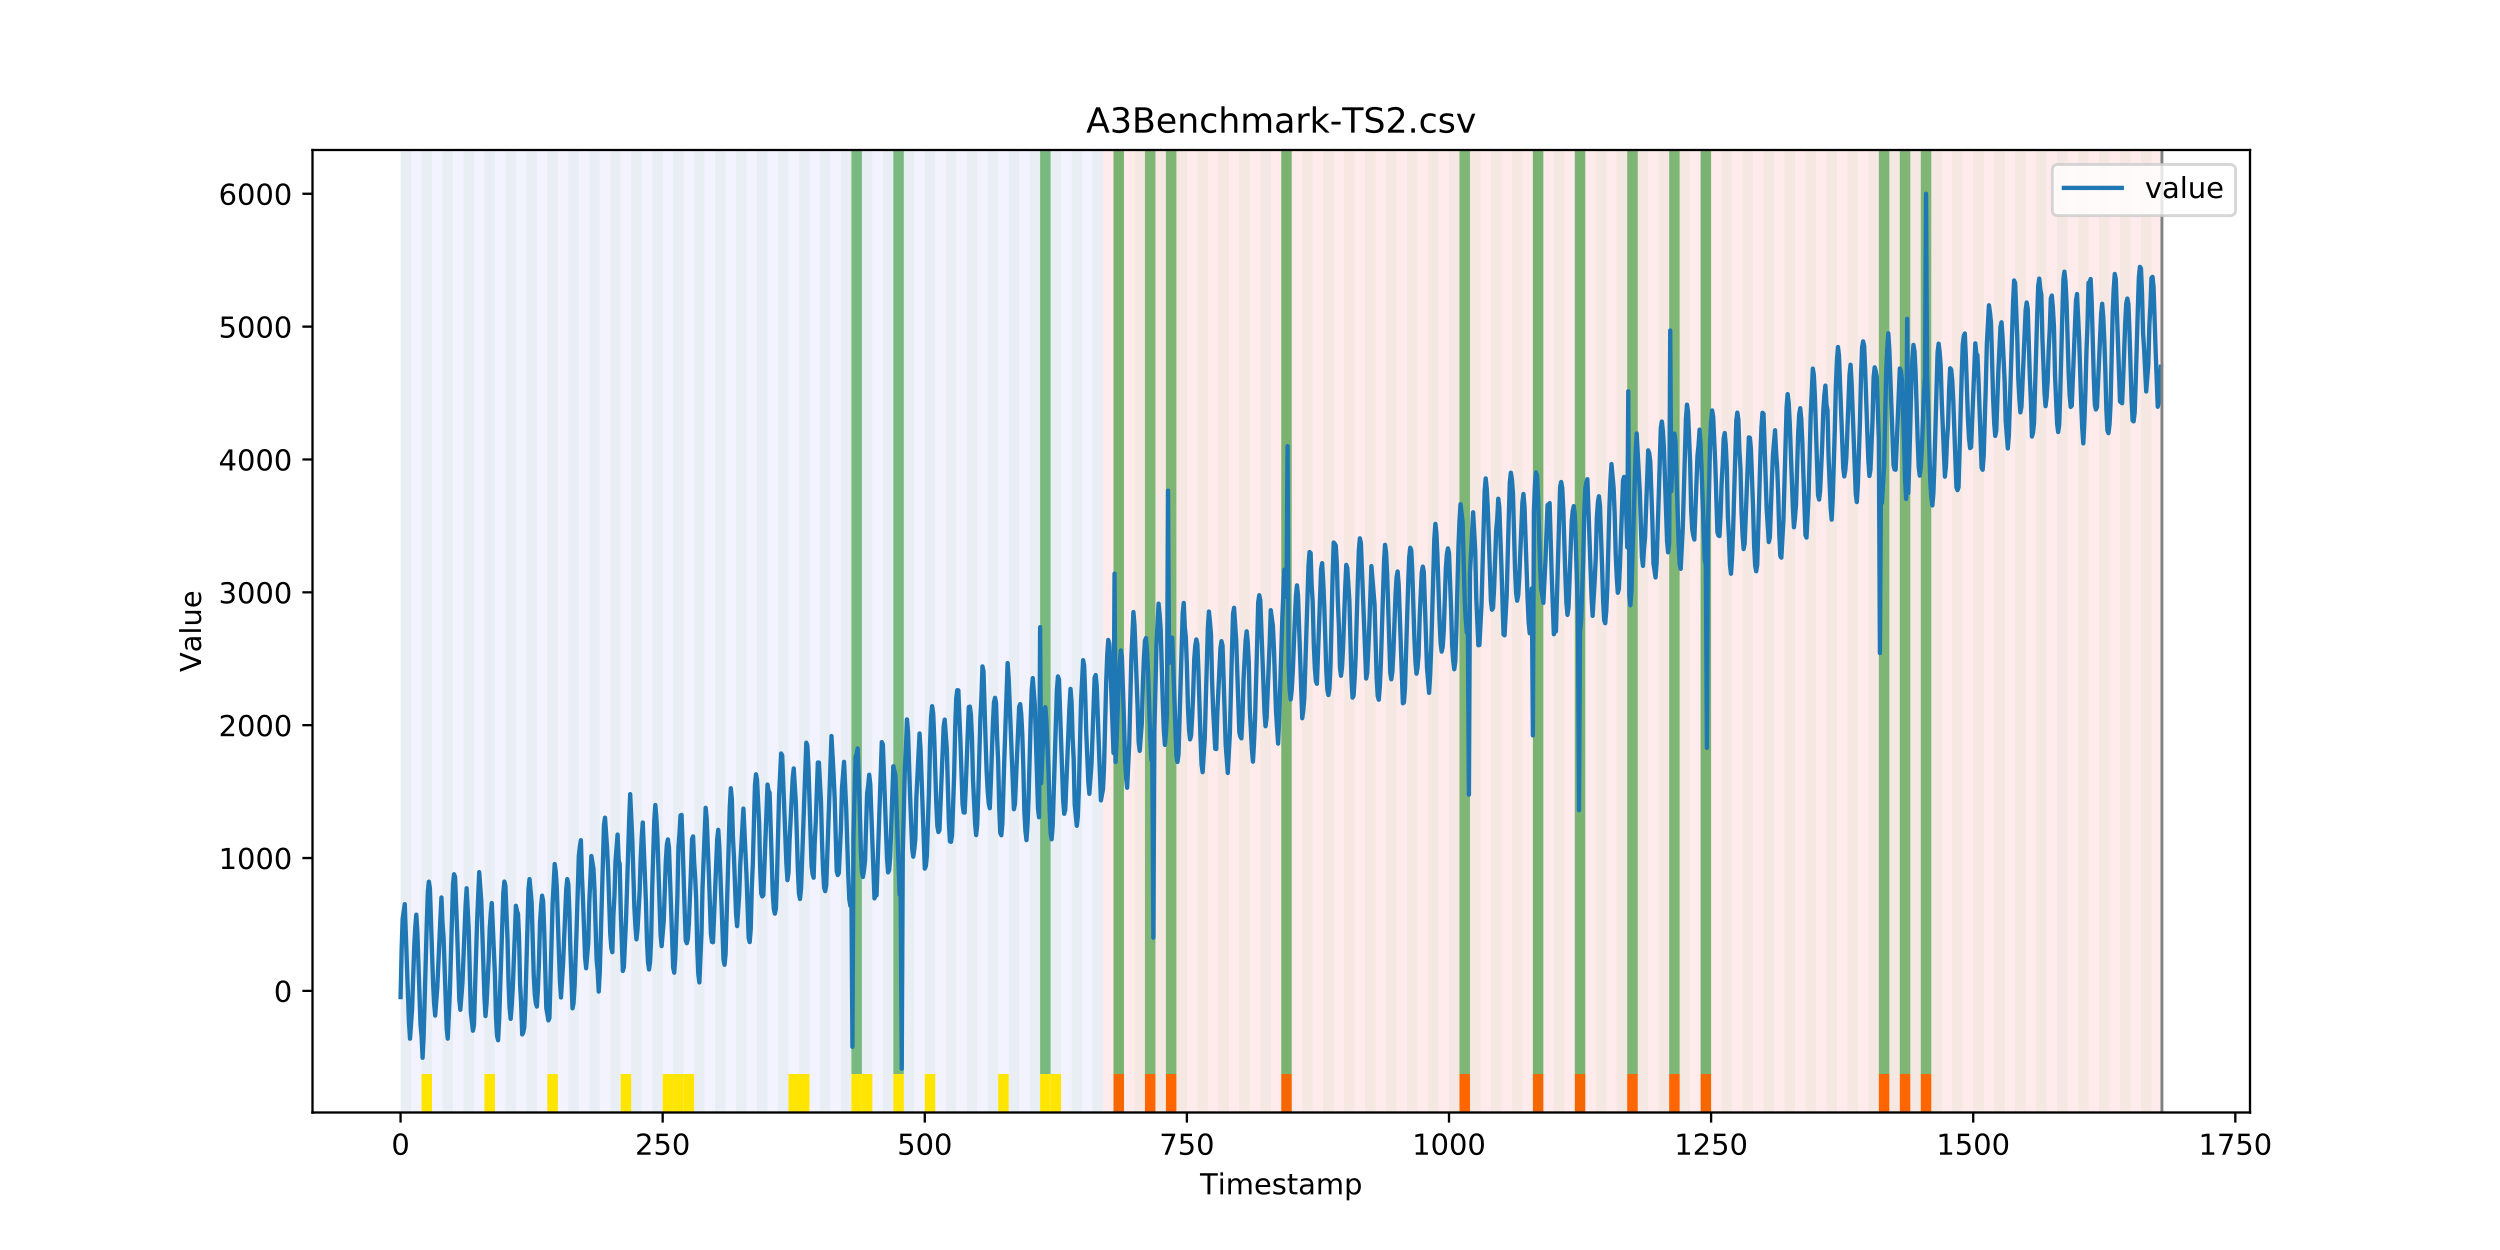<?xml version="1.0" encoding="utf-8" standalone="no"?>
<!DOCTYPE svg PUBLIC "-//W3C//DTD SVG 1.1//EN"
  "http://www.w3.org/Graphics/SVG/1.1/DTD/svg11.dtd">
<!-- Created with matplotlib (https://matplotlib.org/) -->
<svg height="432pt" version="1.1" viewBox="0 0 864 432" width="864pt" xmlns="http://www.w3.org/2000/svg" xmlns:xlink="http://www.w3.org/1999/xlink">
 <defs>
  <style type="text/css">
*{stroke-linecap:butt;stroke-linejoin:round;}
  </style>
 </defs>
 <g id="figure_1">
  <g id="patch_1">
   <path d="M 0 432 
L 864 432 
L 864 0 
L 0 0 
z
" style="fill:#ffffff;"/>
  </g>
  <g id="axes_1">
   <g id="patch_2">
    <path d="M 108 384.48 
L 777.6 384.48 
L 777.6 51.84 
L 108 51.84 
z
" style="fill:#ffffff;"/>
   </g>
   <g id="patch_3">
    <path clip-path="url(#p6fb8f17219)" d="M 138.436 384.48 
L 138.436 51.84 
L 381.203 51.84 
L 381.203 384.48 
z
" style="fill:#0000ff;opacity:0.05;"/>
   </g>
   <g id="patch_4">
    <path clip-path="url(#p6fb8f17219)" d="M 381.203 384.48 
L 381.203 51.84 
L 747.164 51.84 
L 747.164 384.48 
z
" style="fill:#ff0000;opacity:0.08;"/>
   </g>
   <g id="patch_5">
    <path clip-path="url(#p6fb8f17219)" d="M 138.436 384.48 
L 138.436 51.84 
L 142.06 51.84 
L 142.06 384.48 
z
" style="fill:#008000;opacity:0.04;"/>
   </g>
   <g id="patch_6">
    <path clip-path="url(#p6fb8f17219)" d="M 384.826 384.48 
L 384.826 371.174 
L 388.449 371.174 
L 388.449 384.48 
z
" style="fill:#ff6600;"/>
   </g>
   <g id="patch_7">
    <path clip-path="url(#p6fb8f17219)" d="M 145.683 384.48 
L 145.683 51.84 
L 149.306 51.84 
L 149.306 384.48 
z
" style="fill:#008000;opacity:0.04;"/>
   </g>
   <g id="patch_8">
    <path clip-path="url(#p6fb8f17219)" d="M 145.683 384.48 
L 145.683 371.174 
L 149.306 371.174 
L 149.306 384.48 
z
" style="fill:#ffe500;"/>
   </g>
   <g id="patch_9">
    <path clip-path="url(#p6fb8f17219)" d="M 152.93 384.48 
L 152.93 51.84 
L 156.553 51.84 
L 156.553 384.48 
z
" style="fill:#008000;opacity:0.04;"/>
   </g>
   <g id="patch_10">
    <path clip-path="url(#p6fb8f17219)" d="M 395.696 384.48 
L 395.696 371.174 
L 399.319 371.174 
L 399.319 384.48 
z
" style="fill:#ff6600;"/>
   </g>
   <g id="patch_11">
    <path clip-path="url(#p6fb8f17219)" d="M 160.177 384.48 
L 160.177 51.84 
L 163.8 51.84 
L 163.8 384.48 
z
" style="fill:#008000;opacity:0.04;"/>
   </g>
   <g id="patch_12">
    <path clip-path="url(#p6fb8f17219)" d="M 402.943 384.48 
L 402.943 371.174 
L 406.566 371.174 
L 406.566 384.48 
z
" style="fill:#ff6600;"/>
   </g>
   <g id="patch_13">
    <path clip-path="url(#p6fb8f17219)" d="M 167.423 384.48 
L 167.423 51.84 
L 171.047 51.84 
L 171.047 384.48 
z
" style="fill:#008000;opacity:0.04;"/>
   </g>
   <g id="patch_14">
    <path clip-path="url(#p6fb8f17219)" d="M 167.423 384.48 
L 167.423 371.174 
L 171.047 371.174 
L 171.047 384.48 
z
" style="fill:#ffe500;"/>
   </g>
   <g id="patch_15">
    <path clip-path="url(#p6fb8f17219)" d="M 174.67 384.48 
L 174.67 51.84 
L 178.294 51.84 
L 178.294 384.48 
z
" style="fill:#008000;opacity:0.04;"/>
   </g>
   <g id="patch_16">
    <path clip-path="url(#p6fb8f17219)" d="M 181.917 384.48 
L 181.917 51.84 
L 185.54 51.84 
L 185.54 384.48 
z
" style="fill:#008000;opacity:0.04;"/>
   </g>
   <g id="patch_17">
    <path clip-path="url(#p6fb8f17219)" d="M 189.164 384.48 
L 189.164 51.84 
L 192.787 51.84 
L 192.787 384.48 
z
" style="fill:#008000;opacity:0.04;"/>
   </g>
   <g id="patch_18">
    <path clip-path="url(#p6fb8f17219)" d="M 189.164 384.48 
L 189.164 371.174 
L 192.787 371.174 
L 192.787 384.48 
z
" style="fill:#ffe500;"/>
   </g>
   <g id="patch_19">
    <path clip-path="url(#p6fb8f17219)" d="M 196.41 384.48 
L 196.41 51.84 
L 200.034 51.84 
L 200.034 384.48 
z
" style="fill:#008000;opacity:0.04;"/>
   </g>
   <g id="patch_20">
    <path clip-path="url(#p6fb8f17219)" d="M 442.8 384.48 
L 442.8 371.174 
L 446.423 371.174 
L 446.423 384.48 
z
" style="fill:#ff6600;"/>
   </g>
   <g id="patch_21">
    <path clip-path="url(#p6fb8f17219)" d="M 203.657 384.48 
L 203.657 51.84 
L 207.281 51.84 
L 207.281 384.48 
z
" style="fill:#008000;opacity:0.04;"/>
   </g>
   <g id="patch_22">
    <path clip-path="url(#p6fb8f17219)" d="M 210.904 384.48 
L 210.904 51.84 
L 214.527 51.84 
L 214.527 384.48 
z
" style="fill:#008000;opacity:0.04;"/>
   </g>
   <g id="patch_23">
    <path clip-path="url(#p6fb8f17219)" d="M 214.527 384.48 
L 214.527 371.174 
L 218.151 371.174 
L 218.151 384.48 
z
" style="fill:#ffe500;"/>
   </g>
   <g id="patch_24">
    <path clip-path="url(#p6fb8f17219)" d="M 218.151 384.48 
L 218.151 51.84 
L 221.774 51.84 
L 221.774 384.48 
z
" style="fill:#008000;opacity:0.04;"/>
   </g>
   <g id="patch_25">
    <path clip-path="url(#p6fb8f17219)" d="M 225.397 384.48 
L 225.397 51.84 
L 229.021 51.84 
L 229.021 384.48 
z
" style="fill:#008000;opacity:0.04;"/>
   </g>
   <g id="patch_26">
    <path clip-path="url(#p6fb8f17219)" d="M 229.021 384.48 
L 229.021 371.174 
L 232.644 371.174 
L 232.644 384.48 
z
" style="fill:#ffe500;"/>
   </g>
   <g id="patch_27">
    <path clip-path="url(#p6fb8f17219)" d="M 232.644 384.48 
L 232.644 51.84 
L 236.268 51.84 
L 236.268 384.48 
z
" style="fill:#008000;opacity:0.04;"/>
   </g>
   <g id="patch_28">
    <path clip-path="url(#p6fb8f17219)" d="M 232.644 384.48 
L 232.644 371.174 
L 236.268 371.174 
L 236.268 384.48 
z
" style="fill:#ffe500;"/>
   </g>
   <g id="patch_29">
    <path clip-path="url(#p6fb8f17219)" d="M 236.268 384.48 
L 236.268 371.174 
L 239.891 371.174 
L 239.891 384.48 
z
" style="fill:#ffe500;"/>
   </g>
   <g id="patch_30">
    <path clip-path="url(#p6fb8f17219)" d="M 239.891 384.48 
L 239.891 51.84 
L 243.514 51.84 
L 243.514 384.48 
z
" style="fill:#008000;opacity:0.04;"/>
   </g>
   <g id="patch_31">
    <path clip-path="url(#p6fb8f17219)" d="M 247.138 384.48 
L 247.138 51.84 
L 250.761 51.84 
L 250.761 384.48 
z
" style="fill:#008000;opacity:0.04;"/>
   </g>
   <g id="patch_32">
    <path clip-path="url(#p6fb8f17219)" d="M 254.384 384.48 
L 254.384 51.84 
L 258.008 51.84 
L 258.008 384.48 
z
" style="fill:#008000;opacity:0.04;"/>
   </g>
   <g id="patch_33">
    <path clip-path="url(#p6fb8f17219)" d="M 261.631 384.48 
L 261.631 51.84 
L 265.255 51.84 
L 265.255 384.48 
z
" style="fill:#008000;opacity:0.04;"/>
   </g>
   <g id="patch_34">
    <path clip-path="url(#p6fb8f17219)" d="M 504.397 384.48 
L 504.397 371.174 
L 508.021 371.174 
L 508.021 384.48 
z
" style="fill:#ff6600;"/>
   </g>
   <g id="patch_35">
    <path clip-path="url(#p6fb8f17219)" d="M 268.878 384.48 
L 268.878 51.84 
L 272.501 51.84 
L 272.501 384.48 
z
" style="fill:#008000;opacity:0.04;"/>
   </g>
   <g id="patch_36">
    <path clip-path="url(#p6fb8f17219)" d="M 272.501 384.48 
L 272.501 371.174 
L 276.125 371.174 
L 276.125 384.48 
z
" style="fill:#ffe500;"/>
   </g>
   <g id="patch_37">
    <path clip-path="url(#p6fb8f17219)" d="M 276.125 384.48 
L 276.125 51.84 
L 279.748 51.84 
L 279.748 384.48 
z
" style="fill:#008000;opacity:0.04;"/>
   </g>
   <g id="patch_38">
    <path clip-path="url(#p6fb8f17219)" d="M 276.125 384.48 
L 276.125 371.174 
L 279.748 371.174 
L 279.748 384.48 
z
" style="fill:#ffe500;"/>
   </g>
   <g id="patch_39">
    <path clip-path="url(#p6fb8f17219)" d="M 283.371 384.48 
L 283.371 51.84 
L 286.995 51.84 
L 286.995 384.48 
z
" style="fill:#008000;opacity:0.04;"/>
   </g>
   <g id="patch_40">
    <path clip-path="url(#p6fb8f17219)" d="M 529.761 384.48 
L 529.761 371.174 
L 533.384 371.174 
L 533.384 384.48 
z
" style="fill:#ff6600;"/>
   </g>
   <g id="patch_41">
    <path clip-path="url(#p6fb8f17219)" d="M 290.618 384.48 
L 290.618 51.84 
L 294.242 51.84 
L 294.242 384.48 
z
" style="fill:#008000;opacity:0.04;"/>
   </g>
   <g id="patch_42">
    <path clip-path="url(#p6fb8f17219)" d="M 294.242 371.174 
L 294.242 51.84 
L 297.865 51.84 
L 297.865 371.174 
z
" style="fill:#008000;opacity:0.5;"/>
   </g>
   <g id="patch_43">
    <path clip-path="url(#p6fb8f17219)" d="M 294.242 384.48 
L 294.242 371.174 
L 297.865 371.174 
L 297.865 384.48 
z
" style="fill:#ffe500;"/>
   </g>
   <g id="patch_44">
    <path clip-path="url(#p6fb8f17219)" d="M 297.865 384.48 
L 297.865 51.84 
L 301.488 51.84 
L 301.488 384.48 
z
" style="fill:#008000;opacity:0.04;"/>
   </g>
   <g id="patch_45">
    <path clip-path="url(#p6fb8f17219)" d="M 297.865 384.48 
L 297.865 371.174 
L 301.488 371.174 
L 301.488 384.48 
z
" style="fill:#ffe500;"/>
   </g>
   <g id="patch_46">
    <path clip-path="url(#p6fb8f17219)" d="M 544.255 384.48 
L 544.255 371.174 
L 547.878 371.174 
L 547.878 384.48 
z
" style="fill:#ff6600;"/>
   </g>
   <g id="patch_47">
    <path clip-path="url(#p6fb8f17219)" d="M 305.112 384.48 
L 305.112 51.84 
L 308.735 51.84 
L 308.735 384.48 
z
" style="fill:#008000;opacity:0.04;"/>
   </g>
   <g id="patch_48">
    <path clip-path="url(#p6fb8f17219)" d="M 308.735 371.174 
L 308.735 51.84 
L 312.358 51.84 
L 312.358 371.174 
z
" style="fill:#008000;opacity:0.5;"/>
   </g>
   <g id="patch_49">
    <path clip-path="url(#p6fb8f17219)" d="M 308.735 384.48 
L 308.735 371.174 
L 312.358 371.174 
L 312.358 384.48 
z
" style="fill:#ffe500;"/>
   </g>
   <g id="patch_50">
    <path clip-path="url(#p6fb8f17219)" d="M 312.358 384.48 
L 312.358 51.84 
L 315.982 51.84 
L 315.982 384.48 
z
" style="fill:#008000;opacity:0.04;"/>
   </g>
   <g id="patch_51">
    <path clip-path="url(#p6fb8f17219)" d="M 319.605 384.48 
L 319.605 51.84 
L 323.229 51.84 
L 323.229 384.48 
z
" style="fill:#008000;opacity:0.04;"/>
   </g>
   <g id="patch_52">
    <path clip-path="url(#p6fb8f17219)" d="M 319.605 384.48 
L 319.605 371.174 
L 323.229 371.174 
L 323.229 384.48 
z
" style="fill:#ffe500;"/>
   </g>
   <g id="patch_53">
    <path clip-path="url(#p6fb8f17219)" d="M 562.371 384.48 
L 562.371 371.174 
L 565.995 371.174 
L 565.995 384.48 
z
" style="fill:#ff6600;"/>
   </g>
   <g id="patch_54">
    <path clip-path="url(#p6fb8f17219)" d="M 326.852 384.48 
L 326.852 51.84 
L 330.475 51.84 
L 330.475 384.48 
z
" style="fill:#008000;opacity:0.04;"/>
   </g>
   <g id="patch_55">
    <path clip-path="url(#p6fb8f17219)" d="M 334.099 384.48 
L 334.099 51.84 
L 337.722 51.84 
L 337.722 384.48 
z
" style="fill:#008000;opacity:0.04;"/>
   </g>
   <g id="patch_56">
    <path clip-path="url(#p6fb8f17219)" d="M 576.865 384.48 
L 576.865 371.174 
L 580.488 371.174 
L 580.488 384.48 
z
" style="fill:#ff6600;"/>
   </g>
   <g id="patch_57">
    <path clip-path="url(#p6fb8f17219)" d="M 341.345 384.48 
L 341.345 51.84 
L 344.969 51.84 
L 344.969 384.48 
z
" style="fill:#008000;opacity:0.04;"/>
   </g>
   <g id="patch_58">
    <path clip-path="url(#p6fb8f17219)" d="M 344.969 384.48 
L 344.969 371.174 
L 348.592 371.174 
L 348.592 384.48 
z
" style="fill:#ffe500;"/>
   </g>
   <g id="patch_59">
    <path clip-path="url(#p6fb8f17219)" d="M 587.735 384.48 
L 587.735 371.174 
L 591.358 371.174 
L 591.358 384.48 
z
" style="fill:#ff6600;"/>
   </g>
   <g id="patch_60">
    <path clip-path="url(#p6fb8f17219)" d="M 348.592 384.48 
L 348.592 51.84 
L 352.216 51.84 
L 352.216 384.48 
z
" style="fill:#008000;opacity:0.04;"/>
   </g>
   <g id="patch_61">
    <path clip-path="url(#p6fb8f17219)" d="M 355.839 384.48 
L 355.839 51.84 
L 359.462 51.84 
L 359.462 384.48 
z
" style="fill:#008000;opacity:0.04;"/>
   </g>
   <g id="patch_62">
    <path clip-path="url(#p6fb8f17219)" d="M 359.462 371.174 
L 359.462 51.84 
L 363.086 51.84 
L 363.086 371.174 
z
" style="fill:#008000;opacity:0.5;"/>
   </g>
   <g id="patch_63">
    <path clip-path="url(#p6fb8f17219)" d="M 359.462 384.48 
L 359.462 371.174 
L 363.086 371.174 
L 363.086 384.48 
z
" style="fill:#ffe500;"/>
   </g>
   <g id="patch_64">
    <path clip-path="url(#p6fb8f17219)" d="M 363.086 384.48 
L 363.086 51.84 
L 366.709 51.84 
L 366.709 384.48 
z
" style="fill:#008000;opacity:0.04;"/>
   </g>
   <g id="patch_65">
    <path clip-path="url(#p6fb8f17219)" d="M 363.086 384.48 
L 363.086 371.174 
L 366.709 371.174 
L 366.709 384.48 
z
" style="fill:#ffe500;"/>
   </g>
   <g id="patch_66">
    <path clip-path="url(#p6fb8f17219)" d="M 370.332 384.48 
L 370.332 51.84 
L 373.956 51.84 
L 373.956 384.48 
z
" style="fill:#008000;opacity:0.04;"/>
   </g>
   <g id="patch_67">
    <path clip-path="url(#p6fb8f17219)" d="M 377.579 384.48 
L 377.579 51.84 
L 381.203 51.84 
L 381.203 384.48 
z
" style="fill:#008000;opacity:0.04;"/>
   </g>
   <g id="patch_68">
    <path clip-path="url(#p6fb8f17219)" d="M 384.826 384.48 
L 384.826 51.84 
L 388.449 51.84 
L 388.449 384.48 
z
" style="fill:#008000;opacity:0.04;"/>
   </g>
   <g id="patch_69">
    <path clip-path="url(#p6fb8f17219)" d="M 384.826 371.174 
L 384.826 51.84 
L 388.449 51.84 
L 388.449 371.174 
z
" style="fill:#008000;opacity:0.5;"/>
   </g>
   <g id="patch_70">
    <path clip-path="url(#p6fb8f17219)" d="M 392.073 384.48 
L 392.073 51.84 
L 395.696 51.84 
L 395.696 384.48 
z
" style="fill:#008000;opacity:0.04;"/>
   </g>
   <g id="patch_71">
    <path clip-path="url(#p6fb8f17219)" d="M 395.696 371.174 
L 395.696 51.84 
L 399.319 51.84 
L 399.319 371.174 
z
" style="fill:#008000;opacity:0.5;"/>
   </g>
   <g id="patch_72">
    <path clip-path="url(#p6fb8f17219)" d="M 399.319 384.48 
L 399.319 51.84 
L 402.943 51.84 
L 402.943 384.48 
z
" style="fill:#008000;opacity:0.04;"/>
   </g>
   <g id="patch_73">
    <path clip-path="url(#p6fb8f17219)" d="M 402.943 371.174 
L 402.943 51.84 
L 406.566 51.84 
L 406.566 371.174 
z
" style="fill:#008000;opacity:0.5;"/>
   </g>
   <g id="patch_74">
    <path clip-path="url(#p6fb8f17219)" d="M 406.566 384.48 
L 406.566 51.84 
L 410.19 51.84 
L 410.19 384.48 
z
" style="fill:#008000;opacity:0.04;"/>
   </g>
   <g id="patch_75">
    <path clip-path="url(#p6fb8f17219)" d="M 649.332 384.48 
L 649.332 371.174 
L 652.956 371.174 
L 652.956 384.48 
z
" style="fill:#ff6600;"/>
   </g>
   <g id="patch_76">
    <path clip-path="url(#p6fb8f17219)" d="M 413.813 384.48 
L 413.813 51.84 
L 417.436 51.84 
L 417.436 384.48 
z
" style="fill:#008000;opacity:0.04;"/>
   </g>
   <g id="patch_77">
    <path clip-path="url(#p6fb8f17219)" d="M 656.579 384.48 
L 656.579 371.174 
L 660.203 371.174 
L 660.203 384.48 
z
" style="fill:#ff6600;"/>
   </g>
   <g id="patch_78">
    <path clip-path="url(#p6fb8f17219)" d="M 421.06 384.48 
L 421.06 51.84 
L 424.683 51.84 
L 424.683 384.48 
z
" style="fill:#008000;opacity:0.04;"/>
   </g>
   <g id="patch_79">
    <path clip-path="url(#p6fb8f17219)" d="M 663.826 384.48 
L 663.826 371.174 
L 667.449 371.174 
L 667.449 384.48 
z
" style="fill:#ff6600;"/>
   </g>
   <g id="patch_80">
    <path clip-path="url(#p6fb8f17219)" d="M 428.306 384.48 
L 428.306 51.84 
L 431.93 51.84 
L 431.93 384.48 
z
" style="fill:#008000;opacity:0.04;"/>
   </g>
   <g id="patch_81">
    <path clip-path="url(#p6fb8f17219)" d="M 435.553 384.48 
L 435.553 51.84 
L 439.177 51.84 
L 439.177 384.48 
z
" style="fill:#008000;opacity:0.04;"/>
   </g>
   <g id="patch_82">
    <path clip-path="url(#p6fb8f17219)" d="M 442.8 384.48 
L 442.8 51.84 
L 446.423 51.84 
L 446.423 384.48 
z
" style="fill:#008000;opacity:0.04;"/>
   </g>
   <g id="patch_83">
    <path clip-path="url(#p6fb8f17219)" d="M 442.8 371.174 
L 442.8 51.84 
L 446.423 51.84 
L 446.423 371.174 
z
" style="fill:#008000;opacity:0.5;"/>
   </g>
   <g id="patch_84">
    <path clip-path="url(#p6fb8f17219)" d="M 450.047 384.48 
L 450.047 51.84 
L 453.67 51.84 
L 453.67 384.48 
z
" style="fill:#008000;opacity:0.04;"/>
   </g>
   <g id="patch_85">
    <path clip-path="url(#p6fb8f17219)" d="M 457.294 384.48 
L 457.294 51.84 
L 460.917 51.84 
L 460.917 384.48 
z
" style="fill:#008000;opacity:0.04;"/>
   </g>
   <g id="patch_86">
    <path clip-path="url(#p6fb8f17219)" d="M 464.54 384.48 
L 464.54 51.84 
L 468.164 51.84 
L 468.164 384.48 
z
" style="fill:#008000;opacity:0.04;"/>
   </g>
   <g id="patch_87">
    <path clip-path="url(#p6fb8f17219)" d="M 471.787 384.48 
L 471.787 51.84 
L 475.41 51.84 
L 475.41 384.48 
z
" style="fill:#008000;opacity:0.04;"/>
   </g>
   <g id="patch_88">
    <path clip-path="url(#p6fb8f17219)" d="M 479.034 384.48 
L 479.034 51.84 
L 482.657 51.84 
L 482.657 384.48 
z
" style="fill:#008000;opacity:0.04;"/>
   </g>
   <g id="patch_89">
    <path clip-path="url(#p6fb8f17219)" d="M 486.281 384.48 
L 486.281 51.84 
L 489.904 51.84 
L 489.904 384.48 
z
" style="fill:#008000;opacity:0.04;"/>
   </g>
   <g id="patch_90">
    <path clip-path="url(#p6fb8f17219)" d="M 493.527 384.48 
L 493.527 51.84 
L 497.151 51.84 
L 497.151 384.48 
z
" style="fill:#008000;opacity:0.04;"/>
   </g>
   <g id="patch_91">
    <path clip-path="url(#p6fb8f17219)" d="M 500.774 384.48 
L 500.774 51.84 
L 504.397 51.84 
L 504.397 384.48 
z
" style="fill:#008000;opacity:0.04;"/>
   </g>
   <g id="patch_92">
    <path clip-path="url(#p6fb8f17219)" d="M 504.397 371.174 
L 504.397 51.84 
L 508.021 51.84 
L 508.021 371.174 
z
" style="fill:#008000;opacity:0.5;"/>
   </g>
   <g id="patch_93">
    <path clip-path="url(#p6fb8f17219)" d="M 508.021 384.48 
L 508.021 51.84 
L 511.644 51.84 
L 511.644 384.48 
z
" style="fill:#008000;opacity:0.04;"/>
   </g>
   <g id="patch_94">
    <path clip-path="url(#p6fb8f17219)" d="M 515.268 384.48 
L 515.268 51.84 
L 518.891 51.84 
L 518.891 384.48 
z
" style="fill:#008000;opacity:0.04;"/>
   </g>
   <g id="patch_95">
    <path clip-path="url(#p6fb8f17219)" d="M 522.514 384.48 
L 522.514 51.84 
L 526.138 51.84 
L 526.138 384.48 
z
" style="fill:#008000;opacity:0.04;"/>
   </g>
   <g id="patch_96">
    <path clip-path="url(#p6fb8f17219)" d="M 529.761 384.48 
L 529.761 51.84 
L 533.384 51.84 
L 533.384 384.48 
z
" style="fill:#008000;opacity:0.04;"/>
   </g>
   <g id="patch_97">
    <path clip-path="url(#p6fb8f17219)" d="M 529.761 371.174 
L 529.761 51.84 
L 533.384 51.84 
L 533.384 371.174 
z
" style="fill:#008000;opacity:0.5;"/>
   </g>
   <g id="patch_98">
    <path clip-path="url(#p6fb8f17219)" d="M 537.008 384.48 
L 537.008 51.84 
L 540.631 51.84 
L 540.631 384.48 
z
" style="fill:#008000;opacity:0.04;"/>
   </g>
   <g id="patch_99">
    <path clip-path="url(#p6fb8f17219)" d="M 544.255 384.48 
L 544.255 51.84 
L 547.878 51.84 
L 547.878 384.48 
z
" style="fill:#008000;opacity:0.04;"/>
   </g>
   <g id="patch_100">
    <path clip-path="url(#p6fb8f17219)" d="M 544.255 371.174 
L 544.255 51.84 
L 547.878 51.84 
L 547.878 371.174 
z
" style="fill:#008000;opacity:0.5;"/>
   </g>
   <g id="patch_101">
    <path clip-path="url(#p6fb8f17219)" d="M 551.501 384.48 
L 551.501 51.84 
L 555.125 51.84 
L 555.125 384.48 
z
" style="fill:#008000;opacity:0.04;"/>
   </g>
   <g id="patch_102">
    <path clip-path="url(#p6fb8f17219)" d="M 558.748 384.48 
L 558.748 51.84 
L 562.371 51.84 
L 562.371 384.48 
z
" style="fill:#008000;opacity:0.04;"/>
   </g>
   <g id="patch_103">
    <path clip-path="url(#p6fb8f17219)" d="M 562.371 371.174 
L 562.371 51.84 
L 565.995 51.84 
L 565.995 371.174 
z
" style="fill:#008000;opacity:0.5;"/>
   </g>
   <g id="patch_104">
    <path clip-path="url(#p6fb8f17219)" d="M 565.995 384.48 
L 565.995 51.84 
L 569.618 51.84 
L 569.618 384.48 
z
" style="fill:#008000;opacity:0.04;"/>
   </g>
   <g id="patch_105">
    <path clip-path="url(#p6fb8f17219)" d="M 573.242 384.48 
L 573.242 51.84 
L 576.865 51.84 
L 576.865 384.48 
z
" style="fill:#008000;opacity:0.04;"/>
   </g>
   <g id="patch_106">
    <path clip-path="url(#p6fb8f17219)" d="M 576.865 371.174 
L 576.865 51.84 
L 580.488 51.84 
L 580.488 371.174 
z
" style="fill:#008000;opacity:0.5;"/>
   </g>
   <g id="patch_107">
    <path clip-path="url(#p6fb8f17219)" d="M 580.488 384.48 
L 580.488 51.84 
L 584.112 51.84 
L 584.112 384.48 
z
" style="fill:#008000;opacity:0.04;"/>
   </g>
   <g id="patch_108">
    <path clip-path="url(#p6fb8f17219)" d="M 587.735 384.48 
L 587.735 51.84 
L 591.358 51.84 
L 591.358 384.48 
z
" style="fill:#008000;opacity:0.04;"/>
   </g>
   <g id="patch_109">
    <path clip-path="url(#p6fb8f17219)" d="M 587.735 371.174 
L 587.735 51.84 
L 591.358 51.84 
L 591.358 371.174 
z
" style="fill:#008000;opacity:0.5;"/>
   </g>
   <g id="patch_110">
    <path clip-path="url(#p6fb8f17219)" d="M 594.982 384.48 
L 594.982 51.84 
L 598.605 51.84 
L 598.605 384.48 
z
" style="fill:#008000;opacity:0.04;"/>
   </g>
   <g id="patch_111">
    <path clip-path="url(#p6fb8f17219)" d="M 602.229 384.48 
L 602.229 51.84 
L 605.852 51.84 
L 605.852 384.48 
z
" style="fill:#008000;opacity:0.04;"/>
   </g>
   <g id="patch_112">
    <path clip-path="url(#p6fb8f17219)" d="M 609.475 384.48 
L 609.475 51.84 
L 613.099 51.84 
L 613.099 384.48 
z
" style="fill:#008000;opacity:0.04;"/>
   </g>
   <g id="patch_113">
    <path clip-path="url(#p6fb8f17219)" d="M 616.722 384.48 
L 616.722 51.84 
L 620.345 51.84 
L 620.345 384.48 
z
" style="fill:#008000;opacity:0.04;"/>
   </g>
   <g id="patch_114">
    <path clip-path="url(#p6fb8f17219)" d="M 623.969 384.48 
L 623.969 51.84 
L 627.592 51.84 
L 627.592 384.48 
z
" style="fill:#008000;opacity:0.04;"/>
   </g>
   <g id="patch_115">
    <path clip-path="url(#p6fb8f17219)" d="M 631.216 384.48 
L 631.216 51.84 
L 634.839 51.84 
L 634.839 384.48 
z
" style="fill:#008000;opacity:0.04;"/>
   </g>
   <g id="patch_116">
    <path clip-path="url(#p6fb8f17219)" d="M 638.462 384.48 
L 638.462 51.84 
L 642.086 51.84 
L 642.086 384.48 
z
" style="fill:#008000;opacity:0.04;"/>
   </g>
   <g id="patch_117">
    <path clip-path="url(#p6fb8f17219)" d="M 645.709 384.48 
L 645.709 51.84 
L 649.332 51.84 
L 649.332 384.48 
z
" style="fill:#008000;opacity:0.04;"/>
   </g>
   <g id="patch_118">
    <path clip-path="url(#p6fb8f17219)" d="M 649.332 371.174 
L 649.332 51.84 
L 652.956 51.84 
L 652.956 371.174 
z
" style="fill:#008000;opacity:0.5;"/>
   </g>
   <g id="patch_119">
    <path clip-path="url(#p6fb8f17219)" d="M 652.956 384.48 
L 652.956 51.84 
L 656.579 51.84 
L 656.579 384.48 
z
" style="fill:#008000;opacity:0.04;"/>
   </g>
   <g id="patch_120">
    <path clip-path="url(#p6fb8f17219)" d="M 656.579 371.174 
L 656.579 51.84 
L 660.203 51.84 
L 660.203 371.174 
z
" style="fill:#008000;opacity:0.5;"/>
   </g>
   <g id="patch_121">
    <path clip-path="url(#p6fb8f17219)" d="M 660.203 384.48 
L 660.203 51.84 
L 663.826 51.84 
L 663.826 384.48 
z
" style="fill:#008000;opacity:0.04;"/>
   </g>
   <g id="patch_122">
    <path clip-path="url(#p6fb8f17219)" d="M 663.826 371.174 
L 663.826 51.84 
L 667.449 51.84 
L 667.449 371.174 
z
" style="fill:#008000;opacity:0.5;"/>
   </g>
   <g id="patch_123">
    <path clip-path="url(#p6fb8f17219)" d="M 667.449 384.48 
L 667.449 51.84 
L 671.073 51.84 
L 671.073 384.48 
z
" style="fill:#008000;opacity:0.04;"/>
   </g>
   <g id="patch_124">
    <path clip-path="url(#p6fb8f17219)" d="M 674.696 384.48 
L 674.696 51.84 
L 678.319 51.84 
L 678.319 384.48 
z
" style="fill:#008000;opacity:0.04;"/>
   </g>
   <g id="patch_125">
    <path clip-path="url(#p6fb8f17219)" d="M 681.943 384.48 
L 681.943 51.84 
L 685.566 51.84 
L 685.566 384.48 
z
" style="fill:#008000;opacity:0.04;"/>
   </g>
   <g id="patch_126">
    <path clip-path="url(#p6fb8f17219)" d="M 689.19 384.48 
L 689.19 51.84 
L 692.813 51.84 
L 692.813 384.48 
z
" style="fill:#008000;opacity:0.04;"/>
   </g>
   <g id="patch_127">
    <path clip-path="url(#p6fb8f17219)" d="M 696.436 384.48 
L 696.436 51.84 
L 700.06 51.84 
L 700.06 384.48 
z
" style="fill:#008000;opacity:0.04;"/>
   </g>
   <g id="patch_128">
    <path clip-path="url(#p6fb8f17219)" d="M 703.683 384.48 
L 703.683 51.84 
L 707.306 51.84 
L 707.306 384.48 
z
" style="fill:#008000;opacity:0.04;"/>
   </g>
   <g id="patch_129">
    <path clip-path="url(#p6fb8f17219)" d="M 710.93 384.48 
L 710.93 51.84 
L 714.553 51.84 
L 714.553 384.48 
z
" style="fill:#008000;opacity:0.04;"/>
   </g>
   <g id="patch_130">
    <path clip-path="url(#p6fb8f17219)" d="M 718.177 384.48 
L 718.177 51.84 
L 721.8 51.84 
L 721.8 384.48 
z
" style="fill:#008000;opacity:0.04;"/>
   </g>
   <g id="patch_131">
    <path clip-path="url(#p6fb8f17219)" d="M 725.423 384.48 
L 725.423 51.84 
L 729.047 51.84 
L 729.047 384.48 
z
" style="fill:#008000;opacity:0.04;"/>
   </g>
   <g id="patch_132">
    <path clip-path="url(#p6fb8f17219)" d="M 732.67 384.48 
L 732.67 51.84 
L 736.294 51.84 
L 736.294 384.48 
z
" style="fill:#008000;opacity:0.04;"/>
   </g>
   <g id="patch_133">
    <path clip-path="url(#p6fb8f17219)" d="M 739.917 384.48 
L 739.917 51.84 
L 743.54 51.84 
L 743.54 384.48 
z
" style="fill:#008000;opacity:0.04;"/>
   </g>
   <g id="matplotlib.axis_1">
    <g id="xtick_1">
     <g id="line2d_1">
      <defs>
       <path d="M 0 0 
L 0 3.5 
" id="m336b593f94" style="stroke:#000000;stroke-width:0.8;"/>
      </defs>
      <g>
       <use style="stroke:#000000;stroke-width:0.8;" x="138.436" xlink:href="#m336b593f94" y="384.48"/>
      </g>
     </g>
     <g id="text_1">
      <!-- 0 -->
      <defs>
       <path d="M 31.781 66.406 
Q 24.172 66.406 20.328 58.906 
Q 16.5 51.422 16.5 36.375 
Q 16.5 21.391 20.328 13.891 
Q 24.172 6.391 31.781 6.391 
Q 39.453 6.391 43.281 13.891 
Q 47.125 21.391 47.125 36.375 
Q 47.125 51.422 43.281 58.906 
Q 39.453 66.406 31.781 66.406 
z
M 31.781 74.219 
Q 44.047 74.219 50.516 64.516 
Q 56.984 54.828 56.984 36.375 
Q 56.984 17.969 50.516 8.266 
Q 44.047 -1.422 31.781 -1.422 
Q 19.531 -1.422 13.062 8.266 
Q 6.594 17.969 6.594 36.375 
Q 6.594 54.828 13.062 64.516 
Q 19.531 74.219 31.781 74.219 
z
" id="DejaVuSans-48"/>
      </defs>
      <g transform="translate(135.255 399.078)scale(0.1 -0.1)">
       <use xlink:href="#DejaVuSans-48"/>
      </g>
     </g>
    </g>
    <g id="xtick_2">
     <g id="line2d_2">
      <g>
       <use style="stroke:#000000;stroke-width:0.8;" x="229.021" xlink:href="#m336b593f94" y="384.48"/>
      </g>
     </g>
     <g id="text_2">
      <!-- 250 -->
      <defs>
       <path d="M 19.188 8.297 
L 53.609 8.297 
L 53.609 0 
L 7.328 0 
L 7.328 8.297 
Q 12.938 14.109 22.625 23.891 
Q 32.328 33.688 34.812 36.531 
Q 39.547 41.844 41.422 45.531 
Q 43.312 49.219 43.312 52.781 
Q 43.312 58.594 39.234 62.25 
Q 35.156 65.922 28.609 65.922 
Q 23.969 65.922 18.812 64.312 
Q 13.672 62.703 7.812 59.422 
L 7.812 69.391 
Q 13.766 71.781 18.938 73 
Q 24.125 74.219 28.422 74.219 
Q 39.75 74.219 46.484 68.547 
Q 53.219 62.891 53.219 53.422 
Q 53.219 48.922 51.531 44.891 
Q 49.859 40.875 45.406 35.406 
Q 44.188 33.984 37.641 27.219 
Q 31.109 20.453 19.188 8.297 
z
" id="DejaVuSans-50"/>
       <path d="M 10.797 72.906 
L 49.516 72.906 
L 49.516 64.594 
L 19.828 64.594 
L 19.828 46.734 
Q 21.969 47.469 24.109 47.828 
Q 26.266 48.188 28.422 48.188 
Q 40.625 48.188 47.75 41.5 
Q 54.891 34.812 54.891 23.391 
Q 54.891 11.625 47.562 5.094 
Q 40.234 -1.422 26.906 -1.422 
Q 22.312 -1.422 17.547 -0.641 
Q 12.797 0.141 7.719 1.703 
L 7.719 11.625 
Q 12.109 9.234 16.797 8.062 
Q 21.484 6.891 26.703 6.891 
Q 35.156 6.891 40.078 11.328 
Q 45.016 15.766 45.016 23.391 
Q 45.016 31 40.078 35.438 
Q 35.156 39.891 26.703 39.891 
Q 22.75 39.891 18.812 39.016 
Q 14.891 38.141 10.797 36.281 
z
" id="DejaVuSans-53"/>
      </defs>
      <g transform="translate(219.477 399.078)scale(0.1 -0.1)">
       <use xlink:href="#DejaVuSans-50"/>
       <use x="63.623" xlink:href="#DejaVuSans-53"/>
       <use x="127.246" xlink:href="#DejaVuSans-48"/>
      </g>
     </g>
    </g>
    <g id="xtick_3">
     <g id="line2d_3">
      <g>
       <use style="stroke:#000000;stroke-width:0.8;" x="319.605" xlink:href="#m336b593f94" y="384.48"/>
      </g>
     </g>
     <g id="text_3">
      <!-- 500 -->
      <g transform="translate(310.061 399.078)scale(0.1 -0.1)">
       <use xlink:href="#DejaVuSans-53"/>
       <use x="63.623" xlink:href="#DejaVuSans-48"/>
       <use x="127.246" xlink:href="#DejaVuSans-48"/>
      </g>
     </g>
    </g>
    <g id="xtick_4">
     <g id="line2d_4">
      <g>
       <use style="stroke:#000000;stroke-width:0.8;" x="410.19" xlink:href="#m336b593f94" y="384.48"/>
      </g>
     </g>
     <g id="text_4">
      <!-- 750 -->
      <defs>
       <path d="M 8.203 72.906 
L 55.078 72.906 
L 55.078 68.703 
L 28.609 0 
L 18.312 0 
L 43.219 64.594 
L 8.203 64.594 
z
" id="DejaVuSans-55"/>
      </defs>
      <g transform="translate(400.646 399.078)scale(0.1 -0.1)">
       <use xlink:href="#DejaVuSans-55"/>
       <use x="63.623" xlink:href="#DejaVuSans-53"/>
       <use x="127.246" xlink:href="#DejaVuSans-48"/>
      </g>
     </g>
    </g>
    <g id="xtick_5">
     <g id="line2d_5">
      <g>
       <use style="stroke:#000000;stroke-width:0.8;" x="500.774" xlink:href="#m336b593f94" y="384.48"/>
      </g>
     </g>
     <g id="text_5">
      <!-- 1000 -->
      <defs>
       <path d="M 12.406 8.297 
L 28.516 8.297 
L 28.516 63.922 
L 10.984 60.406 
L 10.984 69.391 
L 28.422 72.906 
L 38.281 72.906 
L 38.281 8.297 
L 54.391 8.297 
L 54.391 0 
L 12.406 0 
z
" id="DejaVuSans-49"/>
      </defs>
      <g transform="translate(488.049 399.078)scale(0.1 -0.1)">
       <use xlink:href="#DejaVuSans-49"/>
       <use x="63.623" xlink:href="#DejaVuSans-48"/>
       <use x="127.246" xlink:href="#DejaVuSans-48"/>
       <use x="190.869" xlink:href="#DejaVuSans-48"/>
      </g>
     </g>
    </g>
    <g id="xtick_6">
     <g id="line2d_6">
      <g>
       <use style="stroke:#000000;stroke-width:0.8;" x="591.358" xlink:href="#m336b593f94" y="384.48"/>
      </g>
     </g>
     <g id="text_6">
      <!-- 1250 -->
      <g transform="translate(578.633 399.078)scale(0.1 -0.1)">
       <use xlink:href="#DejaVuSans-49"/>
       <use x="63.623" xlink:href="#DejaVuSans-50"/>
       <use x="127.246" xlink:href="#DejaVuSans-53"/>
       <use x="190.869" xlink:href="#DejaVuSans-48"/>
      </g>
     </g>
    </g>
    <g id="xtick_7">
     <g id="line2d_7">
      <g>
       <use style="stroke:#000000;stroke-width:0.8;" x="681.943" xlink:href="#m336b593f94" y="384.48"/>
      </g>
     </g>
     <g id="text_7">
      <!-- 1500 -->
      <g transform="translate(669.218 399.078)scale(0.1 -0.1)">
       <use xlink:href="#DejaVuSans-49"/>
       <use x="63.623" xlink:href="#DejaVuSans-53"/>
       <use x="127.246" xlink:href="#DejaVuSans-48"/>
       <use x="190.869" xlink:href="#DejaVuSans-48"/>
      </g>
     </g>
    </g>
    <g id="xtick_8">
     <g id="line2d_8">
      <g>
       <use style="stroke:#000000;stroke-width:0.8;" x="772.527" xlink:href="#m336b593f94" y="384.48"/>
      </g>
     </g>
     <g id="text_8">
      <!-- 1750 -->
      <g transform="translate(759.802 399.078)scale(0.1 -0.1)">
       <use xlink:href="#DejaVuSans-49"/>
       <use x="63.623" xlink:href="#DejaVuSans-55"/>
       <use x="127.246" xlink:href="#DejaVuSans-53"/>
       <use x="190.869" xlink:href="#DejaVuSans-48"/>
      </g>
     </g>
    </g>
    <g id="text_9">
     <!-- Timestamp -->
     <defs>
      <path d="M -0.297 72.906 
L 61.375 72.906 
L 61.375 64.594 
L 35.5 64.594 
L 35.5 0 
L 25.594 0 
L 25.594 64.594 
L -0.297 64.594 
z
" id="DejaVuSans-84"/>
      <path d="M 9.422 54.688 
L 18.406 54.688 
L 18.406 0 
L 9.422 0 
z
M 9.422 75.984 
L 18.406 75.984 
L 18.406 64.594 
L 9.422 64.594 
z
" id="DejaVuSans-105"/>
      <path d="M 52 44.188 
Q 55.375 50.25 60.062 53.125 
Q 64.75 56 71.094 56 
Q 79.641 56 84.281 50.016 
Q 88.922 44.047 88.922 33.016 
L 88.922 0 
L 79.891 0 
L 79.891 32.719 
Q 79.891 40.578 77.094 44.375 
Q 74.312 48.188 68.609 48.188 
Q 61.625 48.188 57.562 43.547 
Q 53.516 38.922 53.516 30.906 
L 53.516 0 
L 44.484 0 
L 44.484 32.719 
Q 44.484 40.625 41.703 44.406 
Q 38.922 48.188 33.109 48.188 
Q 26.219 48.188 22.156 43.531 
Q 18.109 38.875 18.109 30.906 
L 18.109 0 
L 9.078 0 
L 9.078 54.688 
L 18.109 54.688 
L 18.109 46.188 
Q 21.188 51.219 25.484 53.609 
Q 29.781 56 35.688 56 
Q 41.656 56 45.828 52.969 
Q 50 49.953 52 44.188 
z
" id="DejaVuSans-109"/>
      <path d="M 56.203 29.594 
L 56.203 25.203 
L 14.891 25.203 
Q 15.484 15.922 20.484 11.062 
Q 25.484 6.203 34.422 6.203 
Q 39.594 6.203 44.453 7.469 
Q 49.312 8.734 54.109 11.281 
L 54.109 2.781 
Q 49.266 0.734 44.188 -0.344 
Q 39.109 -1.422 33.891 -1.422 
Q 20.797 -1.422 13.156 6.188 
Q 5.516 13.812 5.516 26.812 
Q 5.516 40.234 12.766 48.109 
Q 20.016 56 32.328 56 
Q 43.359 56 49.781 48.891 
Q 56.203 41.797 56.203 29.594 
z
M 47.219 32.234 
Q 47.125 39.594 43.094 43.984 
Q 39.062 48.391 32.422 48.391 
Q 24.906 48.391 20.391 44.141 
Q 15.875 39.891 15.188 32.172 
z
" id="DejaVuSans-101"/>
      <path d="M 44.281 53.078 
L 44.281 44.578 
Q 40.484 46.531 36.375 47.5 
Q 32.281 48.484 27.875 48.484 
Q 21.188 48.484 17.844 46.438 
Q 14.5 44.391 14.5 40.281 
Q 14.5 37.156 16.891 35.375 
Q 19.281 33.594 26.516 31.984 
L 29.594 31.297 
Q 39.156 29.25 43.188 25.516 
Q 47.219 21.781 47.219 15.094 
Q 47.219 7.469 41.188 3.016 
Q 35.156 -1.422 24.609 -1.422 
Q 20.219 -1.422 15.453 -0.562 
Q 10.688 0.297 5.422 2 
L 5.422 11.281 
Q 10.406 8.688 15.234 7.391 
Q 20.062 6.109 24.812 6.109 
Q 31.156 6.109 34.562 8.281 
Q 37.984 10.453 37.984 14.406 
Q 37.984 18.062 35.516 20.016 
Q 33.062 21.969 24.703 23.781 
L 21.578 24.516 
Q 13.234 26.266 9.516 29.906 
Q 5.812 33.547 5.812 39.891 
Q 5.812 47.609 11.281 51.797 
Q 16.75 56 26.812 56 
Q 31.781 56 36.172 55.266 
Q 40.578 54.547 44.281 53.078 
z
" id="DejaVuSans-115"/>
      <path d="M 18.312 70.219 
L 18.312 54.688 
L 36.812 54.688 
L 36.812 47.703 
L 18.312 47.703 
L 18.312 18.016 
Q 18.312 11.328 20.141 9.422 
Q 21.969 7.516 27.594 7.516 
L 36.812 7.516 
L 36.812 0 
L 27.594 0 
Q 17.188 0 13.234 3.875 
Q 9.281 7.766 9.281 18.016 
L 9.281 47.703 
L 2.688 47.703 
L 2.688 54.688 
L 9.281 54.688 
L 9.281 70.219 
z
" id="DejaVuSans-116"/>
      <path d="M 34.281 27.484 
Q 23.391 27.484 19.188 25 
Q 14.984 22.516 14.984 16.5 
Q 14.984 11.719 18.141 8.906 
Q 21.297 6.109 26.703 6.109 
Q 34.188 6.109 38.703 11.406 
Q 43.219 16.703 43.219 25.484 
L 43.219 27.484 
z
M 52.203 31.203 
L 52.203 0 
L 43.219 0 
L 43.219 8.297 
Q 40.141 3.328 35.547 0.953 
Q 30.953 -1.422 24.312 -1.422 
Q 15.922 -1.422 10.953 3.297 
Q 6 8.016 6 15.922 
Q 6 25.141 12.172 29.828 
Q 18.359 34.516 30.609 34.516 
L 43.219 34.516 
L 43.219 35.406 
Q 43.219 41.609 39.141 45 
Q 35.062 48.391 27.688 48.391 
Q 23 48.391 18.547 47.266 
Q 14.109 46.141 10.016 43.891 
L 10.016 52.203 
Q 14.938 54.109 19.578 55.047 
Q 24.219 56 28.609 56 
Q 40.484 56 46.344 49.844 
Q 52.203 43.703 52.203 31.203 
z
" id="DejaVuSans-97"/>
      <path d="M 18.109 8.203 
L 18.109 -20.797 
L 9.078 -20.797 
L 9.078 54.688 
L 18.109 54.688 
L 18.109 46.391 
Q 20.953 51.266 25.266 53.625 
Q 29.594 56 35.594 56 
Q 45.562 56 51.781 48.094 
Q 58.016 40.188 58.016 27.297 
Q 58.016 14.406 51.781 6.484 
Q 45.562 -1.422 35.594 -1.422 
Q 29.594 -1.422 25.266 0.953 
Q 20.953 3.328 18.109 8.203 
z
M 48.688 27.297 
Q 48.688 37.203 44.609 42.844 
Q 40.531 48.484 33.406 48.484 
Q 26.266 48.484 22.188 42.844 
Q 18.109 37.203 18.109 27.297 
Q 18.109 17.391 22.188 11.75 
Q 26.266 6.109 33.406 6.109 
Q 40.531 6.109 44.609 11.75 
Q 48.688 17.391 48.688 27.297 
z
" id="DejaVuSans-112"/>
     </defs>
     <g transform="translate(414.739 412.757)scale(0.1 -0.1)">
      <use xlink:href="#DejaVuSans-84"/>
      <use x="61.037" xlink:href="#DejaVuSans-105"/>
      <use x="88.82" xlink:href="#DejaVuSans-109"/>
      <use x="186.232" xlink:href="#DejaVuSans-101"/>
      <use x="247.756" xlink:href="#DejaVuSans-115"/>
      <use x="299.855" xlink:href="#DejaVuSans-116"/>
      <use x="339.064" xlink:href="#DejaVuSans-97"/>
      <use x="400.344" xlink:href="#DejaVuSans-109"/>
      <use x="497.756" xlink:href="#DejaVuSans-112"/>
     </g>
    </g>
   </g>
   <g id="matplotlib.axis_2">
    <g id="ytick_1">
     <g id="line2d_9">
      <defs>
       <path d="M 0 0 
L -3.5 0 
" id="m7b35122f7c" style="stroke:#000000;stroke-width:0.8;"/>
      </defs>
      <g>
       <use style="stroke:#000000;stroke-width:0.8;" x="108" xlink:href="#m7b35122f7c" y="342.445"/>
      </g>
     </g>
     <g id="text_10">
      <!-- 0 -->
      <g transform="translate(94.638 346.244)scale(0.1 -0.1)">
       <use xlink:href="#DejaVuSans-48"/>
      </g>
     </g>
    </g>
    <g id="ytick_2">
     <g id="line2d_10">
      <g>
       <use style="stroke:#000000;stroke-width:0.8;" x="108" xlink:href="#m7b35122f7c" y="296.532"/>
      </g>
     </g>
     <g id="text_11">
      <!-- 1000 -->
      <g transform="translate(75.55 300.331)scale(0.1 -0.1)">
       <use xlink:href="#DejaVuSans-49"/>
       <use x="63.623" xlink:href="#DejaVuSans-48"/>
       <use x="127.246" xlink:href="#DejaVuSans-48"/>
       <use x="190.869" xlink:href="#DejaVuSans-48"/>
      </g>
     </g>
    </g>
    <g id="ytick_3">
     <g id="line2d_11">
      <g>
       <use style="stroke:#000000;stroke-width:0.8;" x="108" xlink:href="#m7b35122f7c" y="250.62"/>
      </g>
     </g>
     <g id="text_12">
      <!-- 2000 -->
      <g transform="translate(75.55 254.419)scale(0.1 -0.1)">
       <use xlink:href="#DejaVuSans-50"/>
       <use x="63.623" xlink:href="#DejaVuSans-48"/>
       <use x="127.246" xlink:href="#DejaVuSans-48"/>
       <use x="190.869" xlink:href="#DejaVuSans-48"/>
      </g>
     </g>
    </g>
    <g id="ytick_4">
     <g id="line2d_12">
      <g>
       <use style="stroke:#000000;stroke-width:0.8;" x="108" xlink:href="#m7b35122f7c" y="204.708"/>
      </g>
     </g>
     <g id="text_13">
      <!-- 3000 -->
      <defs>
       <path d="M 40.578 39.312 
Q 47.656 37.797 51.625 33 
Q 55.609 28.219 55.609 21.188 
Q 55.609 10.406 48.188 4.484 
Q 40.766 -1.422 27.094 -1.422 
Q 22.516 -1.422 17.656 -0.516 
Q 12.797 0.391 7.625 2.203 
L 7.625 11.719 
Q 11.719 9.328 16.594 8.109 
Q 21.484 6.891 26.812 6.891 
Q 36.078 6.891 40.938 10.547 
Q 45.797 14.203 45.797 21.188 
Q 45.797 27.641 41.281 31.266 
Q 36.766 34.906 28.719 34.906 
L 20.219 34.906 
L 20.219 43.016 
L 29.109 43.016 
Q 36.375 43.016 40.234 45.922 
Q 44.094 48.828 44.094 54.297 
Q 44.094 59.906 40.109 62.906 
Q 36.141 65.922 28.719 65.922 
Q 24.656 65.922 20.016 65.031 
Q 15.375 64.156 9.812 62.312 
L 9.812 71.094 
Q 15.438 72.656 20.344 73.438 
Q 25.25 74.219 29.594 74.219 
Q 40.828 74.219 47.359 69.109 
Q 53.906 64.016 53.906 55.328 
Q 53.906 49.266 50.438 45.094 
Q 46.969 40.922 40.578 39.312 
z
" id="DejaVuSans-51"/>
      </defs>
      <g transform="translate(75.55 208.507)scale(0.1 -0.1)">
       <use xlink:href="#DejaVuSans-51"/>
       <use x="63.623" xlink:href="#DejaVuSans-48"/>
       <use x="127.246" xlink:href="#DejaVuSans-48"/>
       <use x="190.869" xlink:href="#DejaVuSans-48"/>
      </g>
     </g>
    </g>
    <g id="ytick_5">
     <g id="line2d_13">
      <g>
       <use style="stroke:#000000;stroke-width:0.8;" x="108" xlink:href="#m7b35122f7c" y="158.795"/>
      </g>
     </g>
     <g id="text_14">
      <!-- 4000 -->
      <defs>
       <path d="M 37.797 64.312 
L 12.891 25.391 
L 37.797 25.391 
z
M 35.203 72.906 
L 47.609 72.906 
L 47.609 25.391 
L 58.016 25.391 
L 58.016 17.188 
L 47.609 17.188 
L 47.609 0 
L 37.797 0 
L 37.797 17.188 
L 4.891 17.188 
L 4.891 26.703 
z
" id="DejaVuSans-52"/>
      </defs>
      <g transform="translate(75.55 162.594)scale(0.1 -0.1)">
       <use xlink:href="#DejaVuSans-52"/>
       <use x="63.623" xlink:href="#DejaVuSans-48"/>
       <use x="127.246" xlink:href="#DejaVuSans-48"/>
       <use x="190.869" xlink:href="#DejaVuSans-48"/>
      </g>
     </g>
    </g>
    <g id="ytick_6">
     <g id="line2d_14">
      <g>
       <use style="stroke:#000000;stroke-width:0.8;" x="108" xlink:href="#m7b35122f7c" y="112.883"/>
      </g>
     </g>
     <g id="text_15">
      <!-- 5000 -->
      <g transform="translate(75.55 116.682)scale(0.1 -0.1)">
       <use xlink:href="#DejaVuSans-53"/>
       <use x="63.623" xlink:href="#DejaVuSans-48"/>
       <use x="127.246" xlink:href="#DejaVuSans-48"/>
       <use x="190.869" xlink:href="#DejaVuSans-48"/>
      </g>
     </g>
    </g>
    <g id="ytick_7">
     <g id="line2d_15">
      <g>
       <use style="stroke:#000000;stroke-width:0.8;" x="108" xlink:href="#m7b35122f7c" y="66.971"/>
      </g>
     </g>
     <g id="text_16">
      <!-- 6000 -->
      <defs>
       <path d="M 33.016 40.375 
Q 26.375 40.375 22.484 35.828 
Q 18.609 31.297 18.609 23.391 
Q 18.609 15.531 22.484 10.953 
Q 26.375 6.391 33.016 6.391 
Q 39.656 6.391 43.531 10.953 
Q 47.406 15.531 47.406 23.391 
Q 47.406 31.297 43.531 35.828 
Q 39.656 40.375 33.016 40.375 
z
M 52.594 71.297 
L 52.594 62.312 
Q 48.875 64.062 45.094 64.984 
Q 41.312 65.922 37.594 65.922 
Q 27.828 65.922 22.672 59.328 
Q 17.531 52.734 16.797 39.406 
Q 19.672 43.656 24.016 45.922 
Q 28.375 48.188 33.594 48.188 
Q 44.578 48.188 50.953 41.516 
Q 57.328 34.859 57.328 23.391 
Q 57.328 12.156 50.688 5.359 
Q 44.047 -1.422 33.016 -1.422 
Q 20.359 -1.422 13.672 8.266 
Q 6.984 17.969 6.984 36.375 
Q 6.984 53.656 15.188 63.938 
Q 23.391 74.219 37.203 74.219 
Q 40.922 74.219 44.703 73.484 
Q 48.484 72.75 52.594 71.297 
z
" id="DejaVuSans-54"/>
      </defs>
      <g transform="translate(75.55 70.77)scale(0.1 -0.1)">
       <use xlink:href="#DejaVuSans-54"/>
       <use x="63.623" xlink:href="#DejaVuSans-48"/>
       <use x="127.246" xlink:href="#DejaVuSans-48"/>
       <use x="190.869" xlink:href="#DejaVuSans-48"/>
      </g>
     </g>
    </g>
    <g id="text_17">
     <!-- Value -->
     <defs>
      <path d="M 28.609 0 
L 0.781 72.906 
L 11.078 72.906 
L 34.188 11.531 
L 57.328 72.906 
L 67.578 72.906 
L 39.797 0 
z
" id="DejaVuSans-86"/>
      <path d="M 9.422 75.984 
L 18.406 75.984 
L 18.406 0 
L 9.422 0 
z
" id="DejaVuSans-108"/>
      <path d="M 8.5 21.578 
L 8.5 54.688 
L 17.484 54.688 
L 17.484 21.922 
Q 17.484 14.156 20.5 10.266 
Q 23.531 6.391 29.594 6.391 
Q 36.859 6.391 41.078 11.031 
Q 45.312 15.672 45.312 23.688 
L 45.312 54.688 
L 54.297 54.688 
L 54.297 0 
L 45.312 0 
L 45.312 8.406 
Q 42.047 3.422 37.719 1 
Q 33.406 -1.422 27.688 -1.422 
Q 18.266 -1.422 13.375 4.438 
Q 8.5 10.297 8.5 21.578 
z
M 31.109 56 
z
" id="DejaVuSans-117"/>
     </defs>
     <g transform="translate(69.47 232.273)rotate(-90)scale(0.1 -0.1)">
      <use xlink:href="#DejaVuSans-86"/>
      <use x="68.299" xlink:href="#DejaVuSans-97"/>
      <use x="129.578" xlink:href="#DejaVuSans-108"/>
      <use x="157.361" xlink:href="#DejaVuSans-117"/>
      <use x="220.74" xlink:href="#DejaVuSans-101"/>
     </g>
    </g>
   </g>
   <g id="line2d_16">
    <path clip-path="url(#p6fb8f17219)" d="M 138.436 344.575 
L 138.799 328.15 
L 139.161 317.501 
L 139.886 312.473 
L 141.335 353.288 
L 141.697 358.991 
L 142.422 348.681 
L 143.147 327.377 
L 143.509 320.538 
L 143.871 316.111 
L 144.234 321.745 
L 145.321 354.051 
L 145.683 357.943 
L 146.045 365.575 
L 146.408 358.113 
L 147.495 319.176 
L 147.857 308.188 
L 148.219 304.706 
L 148.582 307.083 
L 149.669 339.85 
L 150.031 346.865 
L 150.394 350.989 
L 151.118 341.453 
L 152.205 317.396 
L 152.568 310.167 
L 152.93 319.011 
L 153.292 323.796 
L 154.379 355.409 
L 154.742 358.952 
L 155.466 342.896 
L 156.553 305.469 
L 156.916 302.138 
L 157.278 303.141 
L 158.003 322.287 
L 158.727 345.347 
L 159.09 348.98 
L 159.814 339.804 
L 160.901 313.093 
L 161.264 306.982 
L 161.988 321.367 
L 162.713 349.805 
L 163.438 356.209 
L 163.8 354.362 
L 164.887 318.18 
L 165.612 301.411 
L 166.336 311.437 
L 167.423 344.606 
L 167.786 351.137 
L 168.148 346.808 
L 168.873 332.026 
L 169.235 321.192 
L 169.597 315.735 
L 169.96 312.092 
L 171.047 336.768 
L 171.409 351.49 
L 171.771 357.973 
L 172.134 359.501 
L 172.496 352.846 
L 173.945 308.631 
L 174.308 304.667 
L 174.67 306.151 
L 175.395 324.63 
L 175.757 339.692 
L 176.119 348.256 
L 176.482 352.124 
L 176.844 347.596 
L 177.206 341.529 
L 177.931 323.06 
L 178.294 313.03 
L 178.656 314.868 
L 179.018 315.76 
L 179.381 324.009 
L 179.743 340.106 
L 180.105 346.884 
L 180.468 357.496 
L 180.83 356.836 
L 181.192 354.949 
L 181.555 347.109 
L 182.642 307.342 
L 183.004 303.82 
L 183.729 311.852 
L 184.453 336.957 
L 184.816 343.588 
L 185.178 346.674 
L 185.54 347.867 
L 185.903 341.83 
L 186.265 332.607 
L 186.627 318.831 
L 186.99 313.279 
L 187.352 309.551 
L 187.714 311.452 
L 188.077 321.455 
L 188.801 348.384 
L 189.526 352.653 
L 189.888 351.795 
L 190.975 312.448 
L 191.7 298.621 
L 192.062 301.178 
L 192.425 306.669 
L 193.149 328.74 
L 193.512 339.171 
L 193.874 344.718 
L 194.599 333.093 
L 195.686 307.379 
L 196.048 303.812 
L 196.41 305.644 
L 196.773 315.091 
L 197.135 328.232 
L 197.86 348.471 
L 198.222 346.622 
L 198.584 340.8 
L 199.309 320.104 
L 200.034 295.839 
L 200.396 292.574 
L 200.758 290.38 
L 201.121 302.729 
L 201.483 311.007 
L 202.208 330.953 
L 202.57 334.624 
L 203.295 325.869 
L 203.657 311.937 
L 204.382 295.84 
L 205.106 300.333 
L 205.469 307.676 
L 206.194 331.775 
L 206.556 335.547 
L 206.918 342.694 
L 207.281 336.055 
L 208.73 285.094 
L 209.092 282.596 
L 209.817 293.102 
L 210.179 301.028 
L 210.904 322.742 
L 211.266 327.588 
L 211.629 329.074 
L 211.991 316.318 
L 212.353 309.615 
L 212.716 297.695 
L 213.44 288.428 
L 213.803 297.245 
L 214.165 298.625 
L 214.527 314.845 
L 215.252 335.563 
L 215.614 334.215 
L 216.339 318.335 
L 217.426 283.873 
L 217.788 274.455 
L 218.513 289.776 
L 219.238 313.606 
L 219.6 320.239 
L 219.962 324.636 
L 220.325 321.258 
L 221.049 308.252 
L 221.412 296.903 
L 221.774 289.362 
L 222.136 284.259 
L 223.223 311.427 
L 223.586 324.949 
L 223.948 332.519 
L 224.31 335.045 
L 224.673 332.395 
L 225.035 324.462 
L 225.397 306.843 
L 226.122 283.478 
L 226.484 278.212 
L 226.847 282.762 
L 227.209 289.656 
L 228.296 323.078 
L 228.658 326.988 
L 229.383 318.362 
L 230.108 297.448 
L 230.47 291.836 
L 230.832 290.111 
L 231.195 292.909 
L 232.644 334.414 
L 233.006 336.16 
L 233.369 331.092 
L 234.094 310.369 
L 234.456 293.038 
L 234.818 288.256 
L 235.181 281.83 
L 235.543 281.628 
L 235.905 291.253 
L 236.63 314.889 
L 236.992 325.025 
L 237.355 325.962 
L 237.717 324.513 
L 238.079 319.211 
L 238.804 300.737 
L 239.166 290.002 
L 239.529 289.07 
L 239.891 297.817 
L 240.253 303.28 
L 240.616 311.125 
L 240.978 327.843 
L 241.34 336.674 
L 241.703 339.522 
L 242.427 322.777 
L 242.79 306.948 
L 243.877 279.173 
L 244.239 282.958 
L 244.964 301.451 
L 245.688 322.671 
L 246.051 325.502 
L 246.413 325.66 
L 247.862 290.017 
L 248.225 286.795 
L 248.587 292.349 
L 249.312 311.28 
L 250.036 331.627 
L 250.399 333.433 
L 250.761 329.736 
L 252.21 278.906 
L 252.573 272.404 
L 252.935 276.224 
L 253.297 289.083 
L 253.66 296.282 
L 254.384 315.8 
L 254.747 320.064 
L 255.471 309.248 
L 255.834 298.839 
L 256.921 279.454 
L 258.008 302.809 
L 258.732 324.143 
L 259.095 325.579 
L 259.457 321.053 
L 259.819 306.794 
L 260.182 298.335 
L 260.906 271.348 
L 261.269 267.582 
L 261.631 269.582 
L 262.356 284.455 
L 262.718 300.005 
L 263.081 308.771 
L 263.443 309.803 
L 263.805 309.367 
L 265.255 271.143 
L 265.617 273.31 
L 265.979 273.932 
L 267.066 308.836 
L 267.429 314.118 
L 267.791 315.752 
L 268.153 313.997 
L 268.516 303.576 
L 269.24 274.991 
L 269.965 260.404 
L 270.327 261.09 
L 271.777 298.476 
L 272.139 304.176 
L 272.501 301.602 
L 272.864 290.719 
L 273.951 268.891 
L 274.313 265.568 
L 275.038 277.221 
L 275.762 301.166 
L 276.125 308.906 
L 276.487 310.683 
L 276.849 306.992 
L 278.661 256.678 
L 279.023 257.699 
L 279.386 264.727 
L 280.473 299.18 
L 280.835 302.112 
L 281.197 303.337 
L 281.56 291.396 
L 281.922 284.21 
L 282.647 263.531 
L 283.009 263.526 
L 283.734 277.058 
L 284.096 291.277 
L 284.458 300.625 
L 284.821 306.771 
L 285.183 307.98 
L 285.545 305.993 
L 287.357 254.372 
L 288.082 267.613 
L 288.444 275.461 
L 289.169 301.089 
L 289.531 302.422 
L 289.894 301.714 
L 290.618 286.259 
L 290.981 272.432 
L 291.705 263.297 
L 292.43 279.281 
L 293.155 302.307 
L 293.517 310.729 
L 293.879 313.041 
L 294.242 307.328 
L 294.604 361.783 
L 294.966 288.721 
L 295.691 261.52 
L 296.053 260.535 
L 296.416 258.656 
L 297.14 279.573 
L 297.503 293.716 
L 297.865 301.254 
L 298.227 303.076 
L 298.59 300.84 
L 298.952 297.571 
L 299.677 274.186 
L 300.039 271.554 
L 300.401 267.744 
L 300.764 271.022 
L 302.213 310.485 
L 302.575 309.412 
L 302.938 309.433 
L 304.749 256.464 
L 305.112 257.279 
L 306.561 296.851 
L 306.923 301.493 
L 307.286 300.792 
L 307.648 296.145 
L 308.735 264.827 
L 309.46 268.007 
L 310.909 309.172 
L 311.271 308.274 
L 311.634 369.36 
L 311.996 294.754 
L 312.721 265.627 
L 313.083 258.681 
L 313.445 248.634 
L 313.808 252.89 
L 314.532 275.243 
L 315.257 293.319 
L 315.619 296.071 
L 315.982 293.562 
L 316.344 289.949 
L 316.706 275.327 
L 317.794 253.485 
L 318.156 259.232 
L 319.605 300.189 
L 319.968 299.313 
L 320.33 295.734 
L 321.055 273.524 
L 321.417 257.611 
L 321.779 247.73 
L 322.142 244.062 
L 322.504 246.529 
L 322.866 254.848 
L 323.591 277.942 
L 323.953 285.499 
L 324.316 287.546 
L 324.678 286.949 
L 326.127 251.064 
L 326.49 248.701 
L 327.214 258.82 
L 327.939 284.395 
L 328.301 290.76 
L 328.664 290.943 
L 329.026 288.634 
L 329.751 267.933 
L 330.113 251.601 
L 330.475 241.296 
L 330.838 238.531 
L 331.2 238.583 
L 331.925 256.153 
L 332.649 277.777 
L 333.012 280.764 
L 333.374 280.838 
L 333.736 272.822 
L 334.461 253.213 
L 334.823 244.366 
L 335.186 244.207 
L 335.548 246.953 
L 335.91 255.015 
L 336.273 269.477 
L 336.997 284.654 
L 337.36 288.61 
L 337.722 285.008 
L 338.084 274.563 
L 338.809 248.201 
L 339.171 240.985 
L 339.534 230.31 
L 339.896 232.006 
L 340.621 255.974 
L 340.983 266.622 
L 341.345 273.333 
L 341.708 277.724 
L 342.07 279.326 
L 342.432 270.567 
L 343.157 249.867 
L 343.519 242.72 
L 343.882 241.174 
L 344.244 242.969 
L 344.606 255.106 
L 344.969 263.262 
L 345.331 279.234 
L 345.694 287.892 
L 346.056 288.659 
L 346.418 284.594 
L 347.143 260.79 
L 348.23 229.164 
L 348.592 234.36 
L 350.404 279.667 
L 350.766 277.779 
L 352.216 244.332 
L 352.578 243.345 
L 352.94 246.792 
L 353.303 253.866 
L 353.665 265.275 
L 354.027 280.77 
L 354.39 287.186 
L 354.752 290.354 
L 355.114 285 
L 355.477 275.541 
L 356.201 248.949 
L 356.564 238.494 
L 356.926 234.354 
L 357.651 244.025 
L 358.738 279.537 
L 359.1 282.45 
L 359.462 216.753 
L 359.825 270.628 
L 360.912 245.525 
L 361.274 244.411 
L 361.636 249.218 
L 362.361 266.289 
L 362.723 279.374 
L 363.086 288.018 
L 363.448 290.051 
L 363.81 285.371 
L 365.26 238.539 
L 365.622 233.78 
L 365.984 234.878 
L 367.434 276.736 
L 367.796 281.241 
L 368.158 279.814 
L 369.608 244.037 
L 369.97 238.082 
L 370.332 242.572 
L 370.695 255.039 
L 371.057 262.212 
L 371.419 278.117 
L 372.144 285.401 
L 372.506 282.224 
L 372.869 272.391 
L 373.594 242.776 
L 374.318 228.147 
L 374.681 229.935 
L 375.043 239.861 
L 375.405 252.988 
L 376.13 270.374 
L 376.492 274.345 
L 377.217 264.12 
L 378.304 234.198 
L 378.666 233.309 
L 379.029 237.159 
L 379.753 257.592 
L 380.478 276.616 
L 381.203 272.646 
L 381.565 264.778 
L 382.29 236.035 
L 382.652 226.45 
L 383.014 221.171 
L 383.377 222.531 
L 383.739 230.043 
L 384.826 260.243 
L 385.188 198.249 
L 385.551 263.36 
L 385.913 255.588 
L 386.638 235.2 
L 387 228.792 
L 387.362 224.78 
L 387.725 227.136 
L 388.449 248.993 
L 388.812 262.729 
L 389.174 268.597 
L 389.536 272.253 
L 390.261 257.078 
L 390.986 227.775 
L 391.71 211.514 
L 392.073 215.948 
L 393.16 244.385 
L 393.522 256.547 
L 393.884 259.496 
L 394.609 249.994 
L 394.971 236.56 
L 395.334 227.562 
L 395.696 221.448 
L 396.058 220.498 
L 396.421 225.123 
L 396.783 232.546 
L 397.508 254.717 
L 397.87 262.338 
L 398.232 263.405 
L 398.595 324.075 
L 398.957 252.505 
L 399.682 222.529 
L 400.406 208.621 
L 400.769 212.278 
L 401.131 217.516 
L 401.856 242.599 
L 402.218 252.082 
L 402.581 257.435 
L 402.943 253.55 
L 403.305 246.595 
L 403.668 169.56 
L 404.03 229.079 
L 404.392 221.163 
L 404.755 223.017 
L 405.117 220.385 
L 406.566 261.221 
L 406.929 263.337 
L 407.291 260.701 
L 408.74 211.971 
L 409.103 208.371 
L 409.465 216.63 
L 409.827 220.379 
L 410.19 230.114 
L 410.552 244.167 
L 410.914 252.041 
L 411.277 255.529 
L 411.639 254.243 
L 412.001 248.023 
L 412.364 239.761 
L 412.726 227.918 
L 413.088 223.075 
L 413.451 220.995 
L 413.813 222.688 
L 414.175 231.872 
L 414.9 255.216 
L 415.262 264.153 
L 415.625 266.865 
L 416.349 255.341 
L 417.436 217.04 
L 417.799 211.357 
L 418.161 214.846 
L 418.523 219.481 
L 418.886 235.067 
L 419.248 245 
L 419.973 258.768 
L 420.335 258.87 
L 420.697 246.511 
L 421.784 224.009 
L 422.147 221.587 
L 422.509 223.17 
L 423.596 257.363 
L 424.321 267.136 
L 425.045 253.386 
L 425.77 224.816 
L 426.132 212.238 
L 426.495 210.061 
L 427.219 221.053 
L 428.306 253.073 
L 428.669 254.607 
L 429.031 255.183 
L 429.394 247.846 
L 429.756 235.162 
L 430.481 221.439 
L 430.843 218.188 
L 431.205 221.763 
L 431.568 228.633 
L 431.93 245.118 
L 432.655 259.083 
L 433.017 263.231 
L 433.379 256.929 
L 433.742 248.66 
L 434.466 222.393 
L 434.829 208.154 
L 435.191 205.71 
L 435.553 207.377 
L 437.003 245.945 
L 437.365 250.987 
L 437.727 248.19 
L 438.814 221.807 
L 439.177 210.876 
L 439.901 216.254 
L 440.264 223.837 
L 440.988 246.056 
L 441.713 256.999 
L 442.075 248.687 
L 443.162 213.851 
L 443.887 196.897 
L 444.249 198.971 
L 444.612 206.329 
L 444.974 154.166 
L 445.336 229.653 
L 445.699 238.509 
L 446.061 241.729 
L 446.423 238.435 
L 446.786 232.133 
L 447.51 213.914 
L 447.873 205.845 
L 448.235 202.303 
L 448.597 205.823 
L 450.047 248.222 
L 450.409 245.62 
L 450.771 241.199 
L 451.496 218.294 
L 452.221 195.507 
L 452.583 190.787 
L 452.945 191.133 
L 453.308 202.222 
L 453.67 208.091 
L 454.032 222.334 
L 454.395 230.667 
L 454.757 235.306 
L 455.119 236.327 
L 456.569 196.674 
L 456.931 194.631 
L 457.294 200.902 
L 457.656 209.133 
L 458.381 231.947 
L 458.743 238.442 
L 459.105 240.219 
L 459.468 237.895 
L 459.83 229.786 
L 460.555 199.078 
L 460.917 187.501 
L 461.279 187.923 
L 461.642 188.521 
L 462.004 194.719 
L 462.366 208.11 
L 462.729 216.534 
L 463.091 230.835 
L 463.453 233.555 
L 463.816 230.518 
L 464.178 223.473 
L 464.903 203.193 
L 465.265 195.224 
L 465.627 196.325 
L 466.352 207.746 
L 467.077 234.86 
L 467.439 241.091 
L 467.801 240.448 
L 468.164 234.724 
L 468.526 226.633 
L 469.251 200.938 
L 469.613 190.088 
L 469.975 186.049 
L 470.338 187.758 
L 472.149 234.496 
L 472.512 232.521 
L 473.236 216.275 
L 473.961 195.647 
L 475.048 209.014 
L 475.773 234.189 
L 476.135 240.523 
L 476.497 241.824 
L 476.86 237.486 
L 477.222 229.303 
L 478.309 194.386 
L 478.671 188.296 
L 479.034 191.023 
L 479.396 198.352 
L 480.483 232.571 
L 480.845 234.751 
L 481.208 232.101 
L 481.57 224.921 
L 482.295 205.539 
L 482.657 199.474 
L 483.019 197.507 
L 483.382 201.944 
L 484.831 243.059 
L 485.194 242.778 
L 485.556 238.044 
L 486.643 202.425 
L 487.005 192.805 
L 487.368 189.303 
L 487.73 190.1 
L 488.092 197.915 
L 488.817 220.701 
L 489.179 228.63 
L 489.542 232.82 
L 489.904 230.731 
L 490.266 226.305 
L 490.629 213.47 
L 491.353 197.898 
L 491.716 195.817 
L 492.078 197.599 
L 493.165 230.681 
L 493.89 239.46 
L 494.252 233.527 
L 494.614 224.244 
L 495.701 186.166 
L 496.064 181.057 
L 496.426 184.29 
L 496.788 192.35 
L 497.513 214.448 
L 497.875 222.229 
L 498.238 225.204 
L 498.6 223.607 
L 498.962 217.987 
L 499.687 196.419 
L 500.049 191.417 
L 500.412 189.524 
L 500.774 191.127 
L 501.499 210.668 
L 501.861 222.946 
L 502.223 228.241 
L 502.586 231.295 
L 502.948 228.614 
L 503.31 217.976 
L 504.035 189.273 
L 504.397 180.142 
L 504.76 174.259 
L 505.484 180.438 
L 506.209 207.768 
L 506.571 214.359 
L 506.934 218.647 
L 507.296 217.417 
L 507.658 274.638 
L 508.021 198.166 
L 509.108 177.054 
L 509.832 190.205 
L 510.195 206.583 
L 510.919 223.007 
L 511.282 222.917 
L 512.006 208.974 
L 512.731 182.759 
L 513.094 169.629 
L 513.456 165.331 
L 513.818 168.914 
L 514.181 175.655 
L 515.268 207.826 
L 515.63 210.722 
L 515.992 210.116 
L 516.355 203.462 
L 517.079 183.342 
L 517.442 179.428 
L 517.804 172.358 
L 518.166 175.485 
L 518.891 195.691 
L 519.616 219.264 
L 519.978 219.564 
L 520.703 205.897 
L 521.427 178.898 
L 521.79 166.702 
L 522.152 163.376 
L 522.514 165.605 
L 522.877 170.567 
L 523.601 196.855 
L 523.964 204.907 
L 524.326 207.612 
L 524.688 205.655 
L 525.051 199.791 
L 526.138 173.751 
L 526.5 170.714 
L 526.862 174.891 
L 527.949 207.238 
L 528.312 215.257 
L 528.674 218.859 
L 529.036 214.234 
L 529.399 203.363 
L 529.761 254.165 
L 530.123 176.544 
L 530.486 167.344 
L 530.848 163.252 
L 531.21 164.452 
L 531.573 172.636 
L 532.297 196.609 
L 532.66 203.917 
L 533.022 205.717 
L 533.384 208.361 
L 534.109 193.666 
L 534.834 174.529 
L 535.196 174.4 
L 535.558 173.857 
L 536.283 199.306 
L 537.008 219.191 
L 537.37 217.733 
L 537.732 218.191 
L 539.182 168.15 
L 539.544 166.592 
L 539.906 168.631 
L 540.269 175.886 
L 540.994 199 
L 541.356 208.452 
L 541.718 212.509 
L 542.081 209.944 
L 543.168 180.235 
L 543.53 176.597 
L 543.892 174.921 
L 544.255 177.807 
L 544.617 187.951 
L 545.342 212.46 
L 545.704 280.015 
L 546.066 218.185 
L 546.429 214.719 
L 547.153 194.119 
L 547.516 177.487 
L 547.878 168.814 
L 548.24 166.681 
L 548.603 165.607 
L 550.052 206.68 
L 550.414 212.854 
L 551.139 200.343 
L 551.501 192.653 
L 551.864 178.99 
L 552.226 173.65 
L 552.588 171.516 
L 552.951 174.822 
L 553.675 195.599 
L 554.038 207.519 
L 554.4 214.307 
L 554.762 215.381 
L 555.125 211.104 
L 555.487 202.974 
L 556.212 175.086 
L 556.574 166.095 
L 556.936 160.373 
L 557.661 168.539 
L 558.023 177.399 
L 558.386 191.35 
L 558.748 199.417 
L 559.11 204.872 
L 559.473 203.48 
L 559.835 195.757 
L 560.922 166.012 
L 561.284 164.802 
L 561.647 168.709 
L 562.009 176.557 
L 562.371 189.178 
L 562.734 135.215 
L 563.096 205.752 
L 563.458 209.179 
L 563.821 204.53 
L 564.545 180.406 
L 565.27 156.209 
L 565.632 149.793 
L 566.719 170.163 
L 567.444 192.389 
L 567.806 195.579 
L 568.169 189.71 
L 568.531 185.709 
L 569.618 155.643 
L 569.981 156.7 
L 570.343 159.589 
L 571.068 180.262 
L 571.43 194.739 
L 572.155 199.561 
L 572.517 194.698 
L 573.242 171.939 
L 573.966 148.025 
L 574.329 145.685 
L 574.691 148.899 
L 575.053 154.912 
L 576.14 187.11 
L 576.503 190.888 
L 576.865 187.706 
L 577.227 114.232 
L 577.59 169.72 
L 578.314 151.754 
L 578.677 149.868 
L 579.039 152.523 
L 580.126 187.611 
L 580.488 194.906 
L 580.851 196.575 
L 581.575 182.217 
L 582.662 144.764 
L 583.025 139.851 
L 583.387 142.39 
L 584.112 159.884 
L 584.474 176.485 
L 584.836 182.902 
L 585.199 185.132 
L 585.561 186.457 
L 586.648 157.561 
L 587.01 153.964 
L 587.373 148.481 
L 587.735 153.297 
L 589.184 193.481 
L 589.547 195.212 
L 589.909 258.456 
L 590.271 180.852 
L 590.634 169.22 
L 590.996 153.29 
L 591.358 145.625 
L 591.721 141.858 
L 592.083 144.121 
L 592.808 160.511 
L 593.532 183.893 
L 593.895 185.063 
L 594.257 185.268 
L 594.619 178.187 
L 594.982 167.215 
L 595.344 160.718 
L 595.706 151.535 
L 596.069 149.656 
L 596.431 153.815 
L 596.794 161.81 
L 597.156 178.569 
L 597.518 185.629 
L 597.881 195.262 
L 598.243 198.281 
L 598.605 192.685 
L 598.968 183.18 
L 600.055 145.33 
L 600.417 142.59 
L 600.779 144.894 
L 601.142 155.636 
L 601.504 161.891 
L 601.866 176.583 
L 602.229 184.932 
L 602.591 189.757 
L 602.953 187.904 
L 604.403 151.16 
L 604.765 151.321 
L 605.127 155.249 
L 605.852 175.039 
L 606.214 188.162 
L 606.577 195.441 
L 606.939 197.425 
L 607.301 195.215 
L 608.388 157.637 
L 608.751 147.638 
L 609.113 142.653 
L 609.475 143.024 
L 610.562 175.756 
L 611.287 187.329 
L 611.649 185.755 
L 612.374 165.793 
L 612.736 157.135 
L 613.461 148.69 
L 613.823 156.288 
L 614.186 161.484 
L 614.548 170.777 
L 614.91 184.419 
L 615.273 192.198 
L 615.635 192.716 
L 616.36 179.548 
L 617.447 140.635 
L 617.809 136.212 
L 618.171 139.217 
L 618.534 146.286 
L 619.621 175.624 
L 619.983 182.233 
L 620.345 179.02 
L 620.708 174.334 
L 621.432 150.084 
L 621.795 143.227 
L 622.157 141.068 
L 622.519 144.717 
L 622.882 152.696 
L 623.969 184.943 
L 624.331 185.777 
L 625.056 171.133 
L 625.781 143.461 
L 626.505 127.401 
L 626.868 129.582 
L 627.23 137.188 
L 628.317 171.107 
L 628.679 172.648 
L 629.042 169.561 
L 629.766 153.54 
L 630.129 142.013 
L 630.491 136.63 
L 630.853 133.255 
L 631.216 139.762 
L 631.578 141.712 
L 631.94 157.472 
L 632.665 175.345 
L 633.027 179.601 
L 633.39 172.373 
L 634.114 148.28 
L 634.477 133.429 
L 634.839 124.659 
L 635.201 119.93 
L 635.564 122.976 
L 637.013 161.538 
L 637.375 164.659 
L 637.738 162.501 
L 638.1 157.964 
L 639.187 129.531 
L 639.549 126.053 
L 639.912 132.274 
L 641.361 170.802 
L 641.723 173.506 
L 642.086 167.362 
L 642.81 145.416 
L 643.173 129.746 
L 643.535 119.996 
L 643.897 117.98 
L 644.26 119.629 
L 644.622 128.214 
L 645.347 149.684 
L 645.709 159.242 
L 646.071 164.506 
L 646.434 162.37 
L 647.158 144.936 
L 647.521 130.356 
L 647.883 126.953 
L 648.245 128.252 
L 648.608 130.26 
L 649.332 152.041 
L 649.695 225.666 
L 650.057 168.088 
L 650.419 173.786 
L 651.144 160.847 
L 651.869 128.535 
L 652.231 120.534 
L 652.594 115.202 
L 652.956 120.839 
L 654.405 160.805 
L 654.768 162.236 
L 655.13 162.339 
L 656.579 127.346 
L 656.942 128.174 
L 657.304 131.033 
L 658.029 151.995 
L 658.391 165.715 
L 658.753 172.441 
L 659.116 110.185 
L 659.478 170.404 
L 659.84 160.285 
L 660.565 132.343 
L 660.927 123.52 
L 661.29 119.203 
L 661.652 121.434 
L 662.014 128.467 
L 662.739 151.681 
L 663.101 161.286 
L 663.464 164.375 
L 663.826 161.6 
L 664.188 155.29 
L 664.913 135.808 
L 665.275 130.008 
L 665.638 66.96 
L 666 128.707 
L 667.087 166.238 
L 667.449 171.627 
L 667.812 174.682 
L 668.174 170.579 
L 668.536 160.398 
L 669.623 121.962 
L 669.986 118.769 
L 670.348 121.739 
L 670.71 126.485 
L 671.073 138.936 
L 672.16 164.737 
L 672.522 161.096 
L 672.884 152.212 
L 673.247 146.959 
L 673.609 134.542 
L 673.971 127.275 
L 674.334 127.699 
L 674.696 131.528 
L 675.058 138.669 
L 676.145 168.467 
L 676.508 169.4 
L 676.87 168.405 
L 677.957 129.933 
L 678.319 119.025 
L 678.682 116.076 
L 679.044 115.258 
L 679.406 123.48 
L 680.131 145.042 
L 680.494 151.572 
L 680.856 154.866 
L 681.218 154.506 
L 682.668 118.659 
L 683.03 122.322 
L 683.392 122.732 
L 683.755 130.855 
L 684.842 161.623 
L 685.204 162.344 
L 685.566 157.402 
L 686.291 133.582 
L 686.653 118.757 
L 687.378 105.494 
L 687.74 107.975 
L 688.103 111.657 
L 688.827 137.864 
L 689.19 146.173 
L 689.552 150.642 
L 689.914 148.837 
L 690.639 128.167 
L 691.364 113.035 
L 691.726 111.39 
L 692.088 116.591 
L 692.813 132.019 
L 693.175 145.52 
L 693.9 154.983 
L 694.262 150.527 
L 695.712 104.586 
L 696.074 96.936 
L 696.436 97.87 
L 697.161 116.488 
L 697.523 130.847 
L 697.886 137.771 
L 698.248 142.515 
L 698.61 140.565 
L 699.335 124.293 
L 700.06 107.185 
L 700.422 104.536 
L 700.784 106.629 
L 701.509 130.18 
L 701.871 138.603 
L 702.234 150.875 
L 702.596 149.634 
L 702.958 146.322 
L 704.045 109.26 
L 704.408 98.753 
L 704.77 96.289 
L 705.132 99.995 
L 705.495 101.909 
L 705.857 116.995 
L 706.582 135.681 
L 706.944 140.365 
L 707.306 137.352 
L 707.669 131.778 
L 708.031 120.798 
L 708.394 113.735 
L 708.756 103.206 
L 709.118 102.149 
L 709.481 106.528 
L 709.843 112.865 
L 710.205 129.441 
L 710.93 146.322 
L 711.292 149.301 
L 711.655 146.919 
L 712.017 136.151 
L 712.742 108.726 
L 713.104 96.62 
L 713.466 93.889 
L 713.829 97.277 
L 714.191 104.361 
L 714.916 128.617 
L 715.278 136.779 
L 715.64 140.632 
L 716.003 140.193 
L 716.727 122.18 
L 717.452 104.032 
L 717.814 101.608 
L 718.539 116.869 
L 719.264 139.597 
L 719.626 148.031 
L 719.988 153.233 
L 720.351 145.769 
L 720.713 135.62 
L 721.075 121.68 
L 721.438 112.299 
L 721.8 97.696 
L 722.162 97.572 
L 722.525 96.423 
L 722.887 104.256 
L 723.612 130.524 
L 723.974 139.837 
L 724.336 141.524 
L 724.699 140.777 
L 726.148 108.58 
L 726.51 104.986 
L 726.873 109.441 
L 727.235 117.341 
L 727.597 127.822 
L 727.96 141.579 
L 728.322 148.758 
L 728.684 149.69 
L 729.047 146.751 
L 729.409 139.691 
L 730.134 108.338 
L 730.496 99.882 
L 730.858 94.682 
L 731.221 96.531 
L 732.67 138.739 
L 733.395 139.367 
L 733.757 131.1 
L 734.482 111.439 
L 734.844 104.792 
L 735.206 103.175 
L 735.569 105.024 
L 735.931 114.124 
L 736.656 137.659 
L 737.018 145.298 
L 737.381 145.626 
L 737.743 142.547 
L 738.105 132.033 
L 738.83 106.826 
L 739.192 95.799 
L 739.555 92.233 
L 739.917 92.726 
L 740.279 101.34 
L 740.642 115.203 
L 741.004 120.471 
L 741.729 135.29 
L 742.453 125.995 
L 742.816 112.405 
L 743.178 105.75 
L 743.54 96.123 
L 743.903 95.686 
L 744.265 99.051 
L 744.99 121.301 
L 745.714 140.581 
L 746.077 139.324 
L 746.439 134.04 
L 746.801 126.763 
L 746.801 126.763 
" style="fill:none;stroke:#1f77b4;stroke-linecap:square;stroke-width:1.5;"/>
   </g>
   <g id="line2d_17">
    <path clip-path="url(#p6fb8f17219)" d="M 747.164 384.48 
L 747.164 51.84 
" style="fill:none;stroke:#808080;stroke-linecap:square;"/>
   </g>
   <g id="patch_134">
    <path d="M 108 384.48 
L 108 51.84 
" style="fill:none;stroke:#000000;stroke-linecap:square;stroke-linejoin:miter;stroke-width:0.8;"/>
   </g>
   <g id="patch_135">
    <path d="M 777.6 384.48 
L 777.6 51.84 
" style="fill:none;stroke:#000000;stroke-linecap:square;stroke-linejoin:miter;stroke-width:0.8;"/>
   </g>
   <g id="patch_136">
    <path d="M 108 384.48 
L 777.6 384.48 
" style="fill:none;stroke:#000000;stroke-linecap:square;stroke-linejoin:miter;stroke-width:0.8;"/>
   </g>
   <g id="patch_137">
    <path d="M 108 51.84 
L 777.6 51.84 
" style="fill:none;stroke:#000000;stroke-linecap:square;stroke-linejoin:miter;stroke-width:0.8;"/>
   </g>
   <g id="text_18">
    <!-- A3Benchmark-TS2.csv -->
    <defs>
     <path d="M 34.188 63.188 
L 20.797 26.906 
L 47.609 26.906 
z
M 28.609 72.906 
L 39.797 72.906 
L 67.578 0 
L 57.328 0 
L 50.688 18.703 
L 17.828 18.703 
L 11.188 0 
L 0.781 0 
z
" id="DejaVuSans-65"/>
     <path d="M 19.672 34.812 
L 19.672 8.109 
L 35.5 8.109 
Q 43.453 8.109 47.281 11.406 
Q 51.125 14.703 51.125 21.484 
Q 51.125 28.328 47.281 31.562 
Q 43.453 34.812 35.5 34.812 
z
M 19.672 64.797 
L 19.672 42.828 
L 34.281 42.828 
Q 41.5 42.828 45.031 45.531 
Q 48.578 48.25 48.578 53.812 
Q 48.578 59.328 45.031 62.062 
Q 41.5 64.797 34.281 64.797 
z
M 9.812 72.906 
L 35.016 72.906 
Q 46.297 72.906 52.391 68.219 
Q 58.5 63.531 58.5 54.891 
Q 58.5 48.188 55.375 44.234 
Q 52.25 40.281 46.188 39.312 
Q 53.469 37.75 57.5 32.781 
Q 61.531 27.828 61.531 20.406 
Q 61.531 10.641 54.891 5.312 
Q 48.25 0 35.984 0 
L 9.812 0 
z
" id="DejaVuSans-66"/>
     <path d="M 54.891 33.016 
L 54.891 0 
L 45.906 0 
L 45.906 32.719 
Q 45.906 40.484 42.875 44.328 
Q 39.844 48.188 33.797 48.188 
Q 26.516 48.188 22.312 43.547 
Q 18.109 38.922 18.109 30.906 
L 18.109 0 
L 9.078 0 
L 9.078 54.688 
L 18.109 54.688 
L 18.109 46.188 
Q 21.344 51.125 25.703 53.562 
Q 30.078 56 35.797 56 
Q 45.219 56 50.047 50.172 
Q 54.891 44.344 54.891 33.016 
z
" id="DejaVuSans-110"/>
     <path d="M 48.781 52.594 
L 48.781 44.188 
Q 44.969 46.297 41.141 47.344 
Q 37.312 48.391 33.406 48.391 
Q 24.656 48.391 19.812 42.844 
Q 14.984 37.312 14.984 27.297 
Q 14.984 17.281 19.812 11.734 
Q 24.656 6.203 33.406 6.203 
Q 37.312 6.203 41.141 7.25 
Q 44.969 8.297 48.781 10.406 
L 48.781 2.094 
Q 45.016 0.344 40.984 -0.531 
Q 36.969 -1.422 32.422 -1.422 
Q 20.062 -1.422 12.781 6.344 
Q 5.516 14.109 5.516 27.297 
Q 5.516 40.672 12.859 48.328 
Q 20.219 56 33.016 56 
Q 37.156 56 41.109 55.141 
Q 45.062 54.297 48.781 52.594 
z
" id="DejaVuSans-99"/>
     <path d="M 54.891 33.016 
L 54.891 0 
L 45.906 0 
L 45.906 32.719 
Q 45.906 40.484 42.875 44.328 
Q 39.844 48.188 33.797 48.188 
Q 26.516 48.188 22.312 43.547 
Q 18.109 38.922 18.109 30.906 
L 18.109 0 
L 9.078 0 
L 9.078 75.984 
L 18.109 75.984 
L 18.109 46.188 
Q 21.344 51.125 25.703 53.562 
Q 30.078 56 35.797 56 
Q 45.219 56 50.047 50.172 
Q 54.891 44.344 54.891 33.016 
z
" id="DejaVuSans-104"/>
     <path d="M 41.109 46.297 
Q 39.594 47.172 37.812 47.578 
Q 36.031 48 33.891 48 
Q 26.266 48 22.188 43.047 
Q 18.109 38.094 18.109 28.812 
L 18.109 0 
L 9.078 0 
L 9.078 54.688 
L 18.109 54.688 
L 18.109 46.188 
Q 20.953 51.172 25.484 53.578 
Q 30.031 56 36.531 56 
Q 37.453 56 38.578 55.875 
Q 39.703 55.766 41.062 55.516 
z
" id="DejaVuSans-114"/>
     <path d="M 9.078 75.984 
L 18.109 75.984 
L 18.109 31.109 
L 44.922 54.688 
L 56.391 54.688 
L 27.391 29.109 
L 57.625 0 
L 45.906 0 
L 18.109 26.703 
L 18.109 0 
L 9.078 0 
z
" id="DejaVuSans-107"/>
     <path d="M 4.891 31.391 
L 31.203 31.391 
L 31.203 23.391 
L 4.891 23.391 
z
" id="DejaVuSans-45"/>
     <path d="M 53.516 70.516 
L 53.516 60.891 
Q 47.906 63.578 42.922 64.891 
Q 37.938 66.219 33.297 66.219 
Q 25.25 66.219 20.875 63.094 
Q 16.5 59.969 16.5 54.203 
Q 16.5 49.359 19.406 46.891 
Q 22.312 44.438 30.422 42.922 
L 36.375 41.703 
Q 47.406 39.594 52.656 34.297 
Q 57.906 29 57.906 20.125 
Q 57.906 9.516 50.797 4.047 
Q 43.703 -1.422 29.984 -1.422 
Q 24.812 -1.422 18.969 -0.25 
Q 13.141 0.922 6.891 3.219 
L 6.891 13.375 
Q 12.891 10.016 18.656 8.297 
Q 24.422 6.594 29.984 6.594 
Q 38.422 6.594 43.016 9.906 
Q 47.609 13.234 47.609 19.391 
Q 47.609 24.75 44.312 27.781 
Q 41.016 30.812 33.5 32.328 
L 27.484 33.5 
Q 16.453 35.688 11.516 40.375 
Q 6.594 45.062 6.594 53.422 
Q 6.594 63.094 13.406 68.656 
Q 20.219 74.219 32.172 74.219 
Q 37.312 74.219 42.625 73.281 
Q 47.953 72.359 53.516 70.516 
z
" id="DejaVuSans-83"/>
     <path d="M 10.688 12.406 
L 21 12.406 
L 21 0 
L 10.688 0 
z
" id="DejaVuSans-46"/>
     <path d="M 2.984 54.688 
L 12.5 54.688 
L 29.594 8.797 
L 46.688 54.688 
L 56.203 54.688 
L 35.688 0 
L 23.484 0 
z
" id="DejaVuSans-118"/>
    </defs>
    <g transform="translate(375.373 45.84)scale(0.12 -0.12)">
     <use xlink:href="#DejaVuSans-65"/>
     <use x="68.408" xlink:href="#DejaVuSans-51"/>
     <use x="132.031" xlink:href="#DejaVuSans-66"/>
     <use x="200.635" xlink:href="#DejaVuSans-101"/>
     <use x="262.158" xlink:href="#DejaVuSans-110"/>
     <use x="325.537" xlink:href="#DejaVuSans-99"/>
     <use x="380.518" xlink:href="#DejaVuSans-104"/>
     <use x="443.896" xlink:href="#DejaVuSans-109"/>
     <use x="541.309" xlink:href="#DejaVuSans-97"/>
     <use x="602.588" xlink:href="#DejaVuSans-114"/>
     <use x="643.701" xlink:href="#DejaVuSans-107"/>
     <use x="701.611" xlink:href="#DejaVuSans-45"/>
     <use x="737.555" xlink:href="#DejaVuSans-84"/>
     <use x="798.639" xlink:href="#DejaVuSans-83"/>
     <use x="862.115" xlink:href="#DejaVuSans-50"/>
     <use x="925.738" xlink:href="#DejaVuSans-46"/>
     <use x="957.525" xlink:href="#DejaVuSans-99"/>
     <use x="1012.506" xlink:href="#DejaVuSans-115"/>
     <use x="1064.605" xlink:href="#DejaVuSans-118"/>
    </g>
   </g>
   <g id="legend_1">
    <g id="patch_138">
     <path d="M 711.284 74.518 
L 770.6 74.518 
Q 772.6 74.518 772.6 72.518 
L 772.6 58.84 
Q 772.6 56.84 770.6 56.84 
L 711.284 56.84 
Q 709.284 56.84 709.284 58.84 
L 709.284 72.518 
Q 709.284 74.518 711.284 74.518 
z
" style="fill:#ffffff;opacity:0.8;stroke:#cccccc;stroke-linejoin:miter;"/>
    </g>
    <g id="line2d_18">
     <path d="M 713.284 64.938 
L 733.284 64.938 
" style="fill:none;stroke:#1f77b4;stroke-linecap:square;stroke-width:1.5;"/>
    </g>
    <g id="line2d_19"/>
    <g id="text_19">
     <!-- value -->
     <g transform="translate(741.284 68.438)scale(0.1 -0.1)">
      <use xlink:href="#DejaVuSans-118"/>
      <use x="59.18" xlink:href="#DejaVuSans-97"/>
      <use x="120.459" xlink:href="#DejaVuSans-108"/>
      <use x="148.242" xlink:href="#DejaVuSans-117"/>
      <use x="211.621" xlink:href="#DejaVuSans-101"/>
     </g>
    </g>
   </g>
  </g>
 </g>
 <defs>
  <clipPath id="p6fb8f17219">
   <rect height="332.64" width="669.6" x="108" y="51.84"/>
  </clipPath>
 </defs>
</svg>
